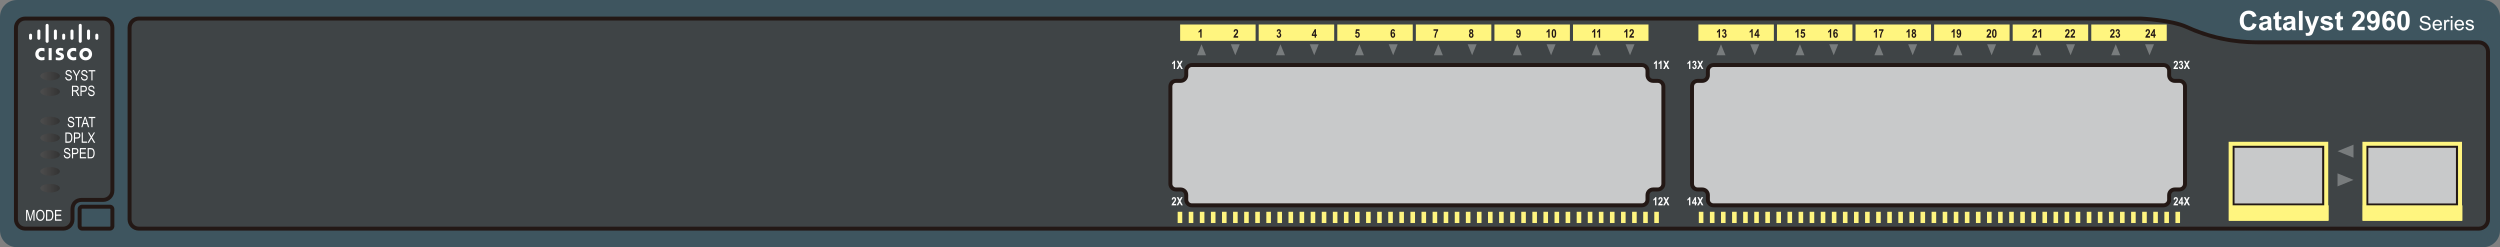 <?xml version="1.0" encoding="utf-8"?>
<!-- Generator: Adobe Illustrator 19.0.0, SVG Export Plug-In . SVG Version: 6.00 Build 0)  -->
<svg version="1.1" id="图层_1" xmlns="http://www.w3.org/2000/svg" xmlns:xlink="http://www.w3.org/1999/xlink" x="0px" y="0px"
	 width="1261.42px" height="124.72px" viewBox="0 0 1261.42 124.72" enable-background="new 0 0 1261.42 124.72"
	 xml:space="preserve">
<rect x="0" y="0" width="1261.42" height="124.72" fill="#808080" stroke="none"/>
<path id="XMLID_989_" fill="#3E555F" d="M1261.417,116.221c0,4.696-3.808,8.504-8.504,8.504H8.504c-4.697,0-8.504-3.808-8.504-8.504
	V8.504C0,3.807,3.807,0,8.504,0h1244.41c4.696,0,8.504,3.807,8.504,8.504V116.221z"/>
<g id="XMLID_988_">
	<path id="XMLID_43_" fill="#3F4446" d="M70.045,115.362c-2.575,0-4.669-2.095-4.669-4.669V14.032c0-2.575,2.095-4.669,4.669-4.669
		h1009.998c0.112,0.006,15.521,0.701,23.249,4.243c11.39,5.22,23.193,7.757,36.085,7.757h111.329c2.574,0,4.668,2.095,4.668,4.669
		v84.662c0,2.574-2.094,4.669-4.668,4.669H70.045z"/>
	<path id="XMLID_40_" fill="#231815" d="M1079.997,10.362c0.879,0.041,15.522,0.78,22.878,4.152
		c11.523,5.281,23.463,7.848,36.501,7.848h111.329c2.023,0,3.669,1.646,3.669,3.669v84.662c0,2.023-1.646,3.669-3.669,3.669H70.045
		c-2.023,0-3.669-1.646-3.669-3.669V14.032c0-2.023,1.646-3.669,3.669-3.669H1079.997 M1080.042,8.362H70.045
		c-3.131,0-5.669,2.538-5.669,5.669v96.662c0,3.131,2.538,5.669,5.669,5.669h1180.661c3.131,0,5.669-2.538,5.669-5.669V26.032
		c0-3.131-2.538-5.669-5.669-5.669h-111.329c-15.999,0-27.668-4-35.668-7.666S1080.042,8.362,1080.042,8.362L1080.042,8.362z"/>
</g>
<g id="XMLID_987_">
	<path id="XMLID_38_" fill="#3E555F" d="M41.458,115.362c-0.704,0-1.277-0.573-1.277-1.277v-8.519c0-0.704,0.573-1.277,1.277-1.277
		h13.973c0.704,0,1.277,0.573,1.277,1.277v8.519c0,0.704-0.573,1.277-1.277,1.277H41.458z"/>
	<path id="XMLID_35_" fill="#231815" d="M55.432,105.289c0.153,0,0.277,0.124,0.277,0.277v8.519c0,0.153-0.124,0.277-0.277,0.277
		H41.458c-0.153,0-0.277-0.124-0.277-0.277v-8.519c0-0.153,0.124-0.277,0.277-0.277H55.432 M55.432,103.289H41.458
		c-1.258,0-2.277,1.02-2.277,2.277v8.519c0,1.258,1.019,2.277,2.277,2.277h13.973c1.258,0,2.277-1.02,2.277-2.277v-8.519
		C57.708,104.309,56.689,103.289,55.432,103.289L55.432,103.289z"/>
</g>
<g id="XMLID_986_">
	<path id="XMLID_33_" fill="#3F4446" d="M12.711,115.362c-2.575,0-4.669-2.095-4.669-4.669V14.032c0-2.575,2.095-4.669,4.669-4.669
		h39.328c2.575,0,4.669,2.095,4.669,4.669v82.162c0,2.574-2.095,4.669-4.669,4.669H41.253c-2.836,0-4.669,1.833-4.669,4.669v5.162
		c0,2.574-2.095,4.669-4.669,4.669H12.711z"/>
	<path id="XMLID_30_" fill="#231815" d="M52.039,10.362c2.023,0,3.669,1.646,3.669,3.669v62.812v19.35
		c0,2.023-1.646,3.669-3.669,3.669H41.253c-3.391,0-5.669,2.278-5.669,5.669v5.162c0,2.023-1.646,3.669-3.669,3.669h-9.786h-9.417
		c-2.023,0-3.669-1.646-3.669-3.669V14.032c0-2.023,1.646-3.669,3.669-3.669H52.039 M52.039,8.362H12.711
		c-3.131,0-5.669,2.538-5.669,5.669v96.662c0,3.131,2.538,5.669,5.669,5.669h9.417h9.786c3.131,0,5.669-2.538,5.669-5.669v-5.162
		c0-2.606,1.724-3.669,3.669-3.669h10.786c3.131,0,5.669-2.538,5.669-5.669v-19.35V14.032C57.709,10.9,55.17,8.362,52.039,8.362
		L52.039,8.362z"/>
</g>
<g id="XMLID_1_">
	<path id="XMLID_2_" fill="#FFFFFF" d="M1136.691,11.665l1.909,0.605c-0.293,1.064-0.78,1.855-1.461,2.372
		c-0.681,0.517-1.544,0.775-2.591,0.775c-1.295,0-2.359-0.442-3.193-1.327c-0.833-0.885-1.25-2.095-1.25-3.629
		c0-1.623,0.419-2.884,1.257-3.782c0.839-0.898,1.94-1.347,3.307-1.347c1.192,0,2.162,0.353,2.907,1.058
		c0.443,0.417,0.775,1.016,0.997,1.796l-1.949,0.466c-0.115-0.505-0.355-0.905-0.722-1.197c-0.365-0.293-0.811-0.439-1.333-0.439
		c-0.724,0-1.31,0.259-1.76,0.778c-0.45,0.519-0.676,1.359-0.676,2.521c0,1.233,0.222,2.111,0.666,2.634
		c0.443,0.524,1.02,0.785,1.729,0.785c0.523,0,0.974-0.167,1.351-0.499C1136.255,12.903,1136.527,12.379,1136.691,11.665z"/>
	<path id="XMLID_3_" fill="#FFFFFF" d="M1141.673,10.342l-1.696-0.306c0.19-0.683,0.519-1.188,0.984-1.517
		c0.466-0.328,1.157-0.493,2.075-0.493c0.834,0,1.455,0.099,1.863,0.296c0.407,0.197,0.695,0.448,0.861,0.752
		c0.166,0.304,0.249,0.861,0.249,1.673l-0.02,2.182c0,0.621,0.029,1.079,0.09,1.374c0.06,0.295,0.172,0.611,0.336,0.948h-1.85
		c-0.049-0.124-0.108-0.308-0.18-0.552c-0.031-0.111-0.053-0.184-0.066-0.219c-0.319,0.31-0.661,0.543-1.024,0.698
		c-0.363,0.155-0.752,0.233-1.164,0.233c-0.728,0-1.301-0.197-1.72-0.592c-0.419-0.395-0.629-0.894-0.629-1.497
		c0-0.399,0.096-0.755,0.286-1.068c0.19-0.312,0.458-0.552,0.802-0.718s0.839-0.311,1.487-0.436
		c0.873-0.164,1.479-0.317,1.815-0.459v-0.186c0-0.359-0.089-0.615-0.266-0.768c-0.178-0.153-0.513-0.229-1.005-0.229
		c-0.333,0-0.592,0.066-0.778,0.196C1141.939,9.784,1141.789,10.013,1141.673,10.342z M1144.174,11.858
		c-0.239,0.08-0.618,0.175-1.138,0.286c-0.519,0.111-0.857,0.219-1.018,0.326c-0.244,0.173-0.366,0.393-0.366,0.659
		c0,0.262,0.098,0.488,0.293,0.679c0.195,0.19,0.443,0.286,0.745,0.286c0.337,0,0.658-0.11,0.965-0.333
		c0.226-0.168,0.375-0.375,0.445-0.619c0.049-0.16,0.073-0.463,0.073-0.911V11.858z"/>
	<path id="XMLID_4_" fill="#FFFFFF" d="M1151.093,8.186v1.49h-1.277v2.847c0,0.577,0.012,0.913,0.036,1.008
		c0.024,0.096,0.08,0.174,0.167,0.236c0.086,0.062,0.191,0.093,0.315,0.093c0.173,0,0.424-0.06,0.752-0.18l0.159,1.45
		c-0.435,0.186-0.927,0.279-1.477,0.279c-0.337,0-0.641-0.057-0.911-0.169c-0.271-0.113-0.469-0.26-0.596-0.439
		c-0.126-0.179-0.214-0.422-0.263-0.728c-0.04-0.217-0.06-0.657-0.06-1.317v-3.08h-0.858v-1.49h0.858V6.783l1.876-1.091v2.495
		H1151.093z"/>
	<path id="XMLID_5_" fill="#FFFFFF" d="M1153.787,10.342l-1.696-0.306c0.19-0.683,0.519-1.188,0.984-1.517
		c0.466-0.328,1.157-0.493,2.075-0.493c0.834,0,1.455,0.099,1.863,0.296c0.407,0.197,0.695,0.448,0.861,0.752
		c0.166,0.304,0.249,0.861,0.249,1.673l-0.02,2.182c0,0.621,0.029,1.079,0.09,1.374c0.06,0.295,0.172,0.611,0.336,0.948h-1.85
		c-0.049-0.124-0.108-0.308-0.18-0.552c-0.031-0.111-0.053-0.184-0.066-0.219c-0.319,0.31-0.661,0.543-1.024,0.698
		c-0.363,0.155-0.752,0.233-1.164,0.233c-0.728,0-1.301-0.197-1.72-0.592c-0.419-0.395-0.629-0.894-0.629-1.497
		c0-0.399,0.096-0.755,0.286-1.068c0.19-0.312,0.458-0.552,0.802-0.718s0.839-0.311,1.487-0.436
		c0.873-0.164,1.479-0.317,1.815-0.459v-0.186c0-0.359-0.089-0.615-0.266-0.768c-0.178-0.153-0.513-0.229-1.005-0.229
		c-0.333,0-0.592,0.066-0.778,0.196C1154.052,9.784,1153.902,10.013,1153.787,10.342z M1156.288,11.858
		c-0.239,0.08-0.618,0.175-1.138,0.286c-0.519,0.111-0.857,0.219-1.018,0.326c-0.244,0.173-0.366,0.393-0.366,0.659
		c0,0.262,0.098,0.488,0.293,0.679c0.195,0.19,0.443,0.286,0.745,0.286c0.337,0,0.658-0.11,0.965-0.333
		c0.226-0.168,0.375-0.375,0.445-0.619c0.049-0.16,0.073-0.463,0.073-0.911V11.858z"/>
	<path id="XMLID_6_" fill="#FFFFFF" d="M1159.966,15.251V5.498h1.87v9.753H1159.966z"/>
	<path id="XMLID_7_" fill="#FFFFFF" d="M1162.867,8.186h1.989l1.689,5.016l1.65-5.016h1.936l-2.494,6.799l-0.446,1.23
		c-0.164,0.413-0.32,0.728-0.469,0.945c-0.148,0.217-0.319,0.393-0.513,0.529c-0.192,0.135-0.43,0.241-0.711,0.316
		c-0.282,0.076-0.601,0.113-0.955,0.113c-0.359,0-0.712-0.038-1.058-0.113l-0.166-1.463c0.292,0.058,0.556,0.086,0.791,0.086
		c0.435,0,0.756-0.127,0.965-0.382c0.208-0.255,0.368-0.58,0.479-0.975L1162.867,8.186z"/>
	<path id="XMLID_8_" fill="#FFFFFF" d="M1170.67,13.235l1.876-0.286c0.08,0.364,0.241,0.64,0.485,0.828
		c0.244,0.189,0.586,0.283,1.024,0.283c0.483,0,0.848-0.088,1.091-0.266c0.164-0.124,0.246-0.29,0.246-0.498
		c0-0.142-0.044-0.26-0.133-0.353c-0.093-0.088-0.302-0.17-0.625-0.246c-1.508-0.332-2.464-0.636-2.867-0.911
		c-0.559-0.381-0.838-0.912-0.838-1.59c0-0.612,0.241-1.127,0.725-1.543c0.483-0.417,1.233-0.626,2.249-0.626
		c0.967,0,1.685,0.158,2.155,0.473c0.47,0.315,0.794,0.78,0.971,1.397l-1.763,0.326c-0.075-0.275-0.219-0.485-0.429-0.632
		c-0.211-0.146-0.512-0.22-0.901-0.22c-0.492,0-0.845,0.069-1.058,0.207c-0.143,0.098-0.213,0.224-0.213,0.379
		c0,0.133,0.062,0.246,0.186,0.339c0.169,0.125,0.751,0.299,1.746,0.525c0.996,0.227,1.691,0.503,2.086,0.832
		c0.391,0.333,0.585,0.796,0.585,1.391c0,0.647-0.271,1.204-0.812,1.669c-0.541,0.466-1.341,0.699-2.401,0.699
		c-0.962,0-1.724-0.195-2.285-0.585C1171.21,14.435,1170.843,13.905,1170.67,13.235z"/>
	<path id="XMLID_9_" fill="#FFFFFF" d="M1182.146,8.186v1.49h-1.277v2.847c0,0.577,0.012,0.913,0.036,1.008
		c0.024,0.096,0.08,0.174,0.167,0.236c0.086,0.062,0.191,0.093,0.315,0.093c0.173,0,0.424-0.06,0.752-0.18l0.159,1.45
		c-0.435,0.186-0.927,0.279-1.477,0.279c-0.337,0-0.641-0.057-0.911-0.169c-0.271-0.113-0.469-0.26-0.596-0.439
		c-0.126-0.179-0.214-0.422-0.263-0.728c-0.04-0.217-0.06-0.657-0.06-1.317v-3.08h-0.858v-1.49h0.858V6.783l1.876-1.091v2.495
		H1182.146z"/>
	<path id="XMLID_10_" fill="#FFFFFF" d="M1193.142,13.515v1.736h-6.553c0.071-0.656,0.284-1.278,0.639-1.866
		c0.355-0.587,1.056-1.367,2.103-2.338c0.843-0.785,1.359-1.317,1.55-1.597c0.257-0.386,0.386-0.767,0.386-1.144
		c0-0.417-0.112-0.737-0.336-0.961c-0.224-0.224-0.533-0.336-0.928-0.336c-0.391,0-0.701,0.118-0.932,0.352
		c-0.23,0.235-0.363,0.626-0.398,1.171l-1.863-0.186c0.111-1.029,0.459-1.767,1.045-2.215c0.585-0.448,1.316-0.672,2.195-0.672
		c0.962,0,1.718,0.259,2.269,0.778c0.55,0.519,0.824,1.164,0.824,1.936c0,0.439-0.078,0.857-0.236,1.254
		c-0.157,0.397-0.406,0.813-0.748,1.248c-0.227,0.288-0.634,0.703-1.224,1.244c-0.59,0.542-0.964,0.9-1.121,1.078
		c-0.157,0.178-0.285,0.351-0.383,0.519H1193.142z"/>
	<path id="XMLID_11_" fill="#FFFFFF" d="M1194.447,12.996l1.809-0.199c0.045,0.368,0.16,0.641,0.347,0.818
		c0.186,0.177,0.432,0.266,0.738,0.266c0.386,0,0.714-0.177,0.984-0.532c0.271-0.355,0.443-1.091,0.519-2.209
		c-0.47,0.546-1.058,0.818-1.763,0.818c-0.768,0-1.429-0.296-1.985-0.888c-0.557-0.592-0.835-1.362-0.835-2.312
		c0-0.989,0.294-1.786,0.881-2.392c0.588-0.606,1.336-0.908,2.245-0.908c0.989,0,1.801,0.382,2.436,1.147
		c0.634,0.765,0.951,2.023,0.951,3.775c0,1.783-0.331,3.069-0.991,3.858c-0.661,0.79-1.521,1.184-2.581,1.184
		c-0.763,0-1.38-0.203-1.85-0.608C1194.881,14.41,1194.58,13.803,1194.447,12.996z M1198.677,8.911c0-0.603-0.139-1.071-0.416-1.403
		s-0.598-0.499-0.961-0.499c-0.346,0-0.633,0.136-0.861,0.409c-0.229,0.272-0.343,0.72-0.343,1.34c0,0.63,0.124,1.092,0.372,1.387
		c0.249,0.295,0.56,0.442,0.932,0.442c0.359,0,0.662-0.142,0.908-0.426S1198.677,9.461,1198.677,8.911z"/>
	<path id="XMLID_12_" fill="#FFFFFF" d="M1208.316,7.887l-1.81,0.2c-0.045-0.372-0.16-0.647-0.346-0.825
		c-0.187-0.178-0.429-0.266-0.726-0.266c-0.395,0-0.729,0.177-1.001,0.532c-0.272,0.354-0.444,1.093-0.516,2.215
		c0.466-0.55,1.044-0.825,1.736-0.825c0.78,0,1.449,0.297,2.006,0.892c0.557,0.594,0.835,1.361,0.835,2.301
		c0,0.998-0.293,1.799-0.879,2.402c-0.585,0.603-1.337,0.905-2.255,0.905c-0.984,0-1.794-0.383-2.428-1.148
		c-0.635-0.765-0.951-2.018-0.951-3.762c0-1.787,0.33-3.076,0.991-3.865c0.66-0.79,1.519-1.184,2.574-1.184
		c0.74,0,1.354,0.207,1.839,0.622C1207.874,6.496,1208.182,7.098,1208.316,7.887z M1204.078,11.965c0,0.608,0.14,1.077,0.42,1.407
		c0.279,0.33,0.599,0.496,0.957,0.496c0.347,0,0.635-0.135,0.865-0.406s0.346-0.714,0.346-1.33c0-0.634-0.124-1.099-0.372-1.394
		c-0.249-0.295-0.559-0.442-0.932-0.442c-0.359,0-0.663,0.141-0.911,0.422C1204.202,10.999,1204.078,11.415,1204.078,11.965z"/>
	<path id="XMLID_13_" fill="#FFFFFF" d="M1212.719,5.459c0.945,0,1.684,0.337,2.216,1.011c0.634,0.798,0.951,2.122,0.951,3.972
		c0,1.845-0.319,3.171-0.958,3.978c-0.528,0.665-1.264,0.998-2.209,0.998c-0.949,0-1.714-0.365-2.295-1.095
		c-0.581-0.729-0.871-2.03-0.871-3.901c0-1.836,0.319-3.158,0.958-3.965C1211.039,5.792,1211.775,5.459,1212.719,5.459z
		 M1212.719,7.009c-0.226,0-0.428,0.072-0.605,0.216c-0.177,0.144-0.314,0.402-0.412,0.775c-0.129,0.483-0.192,1.297-0.192,2.441
		s0.058,1.93,0.173,2.358c0.115,0.428,0.26,0.713,0.436,0.854c0.175,0.142,0.376,0.213,0.602,0.213c0.227,0,0.429-0.072,0.605-0.216
		c0.178-0.144,0.315-0.402,0.413-0.775c0.128-0.479,0.192-1.291,0.192-2.435s-0.058-1.93-0.173-2.358
		c-0.115-0.428-0.261-0.714-0.436-0.858C1213.146,7.081,1212.946,7.009,1212.719,7.009z"/>
	<path id="XMLID_14_" fill="#FFFFFF" d="M1220.792,12.951l0.894-0.078c0.042,0.358,0.141,0.652,0.296,0.881
		c0.154,0.229,0.395,0.415,0.72,0.557s0.691,0.212,1.099,0.212c0.361,0,0.681-0.054,0.957-0.161s0.482-0.255,0.617-0.442
		c0.136-0.187,0.203-0.392,0.203-0.613c0-0.225-0.065-0.421-0.195-0.588c-0.13-0.167-0.345-0.309-0.645-0.422
		c-0.192-0.075-0.617-0.191-1.274-0.349c-0.657-0.158-1.118-0.307-1.382-0.447c-0.342-0.179-0.597-0.401-0.764-0.667
		c-0.168-0.265-0.252-0.562-0.252-0.891c0-0.361,0.103-0.699,0.308-1.013c0.205-0.314,0.505-0.553,0.898-0.715
		c0.394-0.163,0.832-0.244,1.313-0.244c0.53,0,0.998,0.085,1.404,0.256c0.404,0.171,0.717,0.422,0.935,0.754
		c0.218,0.332,0.335,0.708,0.352,1.128l-0.908,0.068c-0.049-0.453-0.214-0.794-0.495-1.025c-0.282-0.231-0.698-0.347-1.248-0.347
		c-0.573,0-0.99,0.105-1.252,0.315c-0.263,0.21-0.394,0.463-0.394,0.759c0,0.257,0.093,0.469,0.278,0.635
		c0.183,0.166,0.658,0.336,1.428,0.51c0.771,0.174,1.299,0.326,1.585,0.456c0.417,0.192,0.725,0.436,0.923,0.73
		c0.198,0.295,0.298,0.634,0.298,1.018c0,0.381-0.109,0.74-0.327,1.077c-0.218,0.337-0.531,0.599-0.939,0.786
		c-0.409,0.187-0.869,0.281-1.38,0.281c-0.647,0-1.19-0.094-1.628-0.283c-0.438-0.189-0.781-0.473-1.031-0.852
		C1220.937,13.858,1220.805,13.43,1220.792,12.951z"/>
	<path id="XMLID_15_" fill="#FFFFFF" d="M1231.222,13.581l0.908,0.112c-0.144,0.531-0.408,0.942-0.796,1.235
		c-0.388,0.293-0.882,0.439-1.484,0.439c-0.759,0-1.36-0.233-1.804-0.701c-0.445-0.467-0.667-1.122-0.667-1.965
		c0-0.872,0.225-1.549,0.674-2.031c0.449-0.482,1.032-0.723,1.748-0.723c0.693,0,1.26,0.236,1.699,0.708
		c0.439,0.472,0.659,1.136,0.659,1.992c0,0.052-0.002,0.13-0.005,0.234h-3.867c0.032,0.57,0.193,1.006,0.483,1.309
		s0.651,0.454,1.084,0.454c0.322,0,0.598-0.085,0.825-0.254C1230.908,14.222,1231.088,13.952,1231.222,13.581z M1228.336,12.16
		h2.896c-0.039-0.436-0.149-0.763-0.332-0.981c-0.28-0.338-0.643-0.508-1.089-0.508c-0.403,0-0.743,0.135-1.019,0.405
		C1228.518,11.346,1228.366,11.708,1228.336,12.16z"/>
	<path id="XMLID_17_" fill="#FFFFFF" d="M1233.224,15.251v-5.186h0.791v0.786c0.202-0.368,0.388-0.61,0.56-0.728
		c0.17-0.117,0.358-0.176,0.563-0.176c0.296,0,0.598,0.094,0.903,0.283l-0.303,0.816c-0.215-0.127-0.43-0.191-0.645-0.191
		c-0.192,0-0.364,0.058-0.518,0.173c-0.153,0.116-0.262,0.276-0.327,0.481c-0.098,0.312-0.146,0.654-0.146,1.025v2.715H1233.224z"/>
	<path id="XMLID_18_" fill="#FFFFFF" d="M1236.569,9.104V8.093h0.879v1.011H1236.569z M1236.569,15.251v-5.186h0.879v5.186H1236.569
		z"/>
	<path id="XMLID_19_" fill="#FFFFFF" d="M1242.335,13.581l0.908,0.112c-0.144,0.531-0.408,0.942-0.796,1.235
		c-0.388,0.293-0.882,0.439-1.484,0.439c-0.759,0-1.36-0.233-1.804-0.701c-0.445-0.467-0.667-1.122-0.667-1.965
		c0-0.872,0.225-1.549,0.674-2.031c0.449-0.482,1.032-0.723,1.748-0.723c0.693,0,1.26,0.236,1.699,0.708
		c0.439,0.472,0.659,1.136,0.659,1.992c0,0.052-0.002,0.13-0.005,0.234h-3.867c0.032,0.57,0.193,1.006,0.483,1.309
		s0.651,0.454,1.084,0.454c0.322,0,0.598-0.085,0.825-0.254C1242.021,14.222,1242.202,13.952,1242.335,13.581z M1239.45,12.16h2.896
		c-0.039-0.436-0.149-0.763-0.332-0.981c-0.28-0.338-0.643-0.508-1.089-0.508c-0.403,0-0.743,0.135-1.019,0.405
		C1239.631,11.346,1239.479,11.708,1239.45,12.16z"/>
	<path id="XMLID_22_" fill="#FFFFFF" d="M1243.996,13.703l0.869-0.137c0.049,0.348,0.185,0.615,0.407,0.801
		c0.224,0.186,0.535,0.278,0.936,0.278c0.403,0,0.703-0.082,0.898-0.247c0.195-0.165,0.293-0.357,0.293-0.579
		c0-0.199-0.086-0.355-0.259-0.469c-0.12-0.078-0.42-0.177-0.898-0.298c-0.645-0.163-1.091-0.304-1.341-0.422
		c-0.248-0.119-0.438-0.283-0.566-0.493c-0.128-0.21-0.192-0.442-0.192-0.696c0-0.231,0.053-0.445,0.159-0.642
		c0.105-0.197,0.249-0.36,0.432-0.491c0.137-0.101,0.323-0.187,0.559-0.256c0.236-0.07,0.489-0.105,0.76-0.105
		c0.407,0,0.764,0.059,1.072,0.176c0.307,0.117,0.534,0.276,0.681,0.476c0.146,0.2,0.247,0.468,0.303,0.803l-0.859,0.117
		c-0.039-0.267-0.152-0.475-0.339-0.625c-0.188-0.15-0.452-0.225-0.794-0.225c-0.403,0-0.691,0.067-0.864,0.2
		c-0.173,0.133-0.259,0.289-0.259,0.469c0,0.114,0.036,0.216,0.107,0.308c0.071,0.094,0.184,0.172,0.337,0.234
		c0.088,0.033,0.347,0.108,0.776,0.225c0.622,0.166,1.056,0.302,1.302,0.408c0.245,0.106,0.438,0.26,0.578,0.461
		c0.14,0.202,0.21,0.453,0.21,0.752c0,0.293-0.085,0.569-0.257,0.828c-0.17,0.259-0.417,0.459-0.739,0.601
		c-0.322,0.142-0.687,0.212-1.094,0.212c-0.674,0-1.188-0.14-1.54-0.42C1244.319,14.668,1244.093,14.253,1243.996,13.703z"/>
</g>
<g id="XMLID_23_">
	<g id="XMLID_24_">
		<g id="XMLID_25_">
			<rect id="XMLID_959_" x="24.544" y="24.264" fill="#FFFFFF" width="1.532" height="6.071"/>
			<path id="XMLID_958_" fill="#FFFFFF" d="M38.432,26.004c-0.063-0.033-0.557-0.325-1.289-0.325c-0.99,0-1.678,0.69-1.678,1.62
				c0,0.903,0.658,1.621,1.678,1.621c0.72,0,1.222-0.286,1.289-0.321v1.629c-0.193,0.055-0.715,0.216-1.396,0.216
				c-1.724,0-3.236-1.188-3.236-3.145c0-1.812,1.369-3.143,3.236-3.143c0.719,0,1.251,0.176,1.396,0.219V26.004z"/>
			<path id="XMLID_957_" fill="#FFFFFF" d="M22.437,26.004c-0.062-0.033-0.554-0.325-1.287-0.325c-0.993,0-1.679,0.69-1.679,1.62
				c0,0.903,0.658,1.621,1.679,1.621c0.72,0,1.222-0.286,1.287-0.321v1.629c-0.19,0.055-0.712,0.216-1.398,0.216
				c-1.722,0-3.233-1.188-3.233-3.145c0-1.812,1.369-3.143,3.233-3.143c0.722,0,1.254,0.176,1.398,0.219V26.004z"/>
			<path id="XMLID_26_" fill="#FFFFFF" d="M46.461,27.299c0,1.737-1.342,3.145-3.209,3.145c-1.867,0-3.207-1.408-3.207-3.145
				c0-1.734,1.339-3.143,3.207-3.143C45.12,24.155,46.461,25.564,46.461,27.299z M43.252,25.702c-0.908,0-1.583,0.716-1.583,1.597
				c0,0.884,0.675,1.599,1.583,1.599c0.909,0,1.585-0.715,1.585-1.599C44.837,26.417,44.161,25.702,43.252,25.702z"/>
			<path id="XMLID_954_" fill="#FFFFFF" d="M31.887,25.644c-0.022-0.007-0.667-0.186-1.198-0.186c-0.614,0-0.948,0.206-0.948,0.498
				c0,0.371,0.45,0.5,0.702,0.579l0.423,0.135c0.995,0.316,1.447,0.997,1.447,1.738c0,1.524-1.341,2.037-2.514,2.037
				c-0.814,0-1.578-0.15-1.653-0.165v-1.398c0.135,0.034,0.777,0.226,1.447,0.226c0.762,0,1.113-0.223,1.113-0.567
				c0-0.308-0.304-0.484-0.683-0.605c-0.093-0.029-0.233-0.075-0.327-0.105c-0.854-0.271-1.565-0.771-1.565-1.777
				c0-1.136,0.85-1.899,2.263-1.899c0.746,0,1.448,0.181,1.494,0.194V25.644z"/>
		</g>
	</g>
	<path id="XMLID_953_" fill="#FFFFFF" d="M16.181,17.738c0-0.419-0.341-0.758-0.76-0.758c-0.419,0-0.761,0.339-0.761,0.758v1.594
		c0,0.422,0.342,0.761,0.761,0.761c0.419,0,0.76-0.339,0.76-0.761V17.738z"/>
	<path id="XMLID_952_" fill="#FFFFFF" d="M20.36,15.646c0-0.418-0.341-0.759-0.761-0.759c-0.419,0-0.76,0.341-0.76,0.759v3.686
		c0,0.422,0.34,0.761,0.76,0.761c0.42,0,0.761-0.339,0.761-0.761V15.646z"/>
	<path id="XMLID_951_" fill="#FFFFFF" d="M24.539,12.782c0-0.418-0.342-0.756-0.761-0.756c-0.419,0-0.76,0.338-0.76,0.756v8.065
		c0,0.421,0.341,0.759,0.76,0.759c0.419,0,0.761-0.338,0.761-0.759V12.782z"/>
	<path id="XMLID_950_" fill="#FFFFFF" d="M28.718,15.646c0-0.418-0.343-0.759-0.762-0.759c-0.419,0-0.76,0.341-0.76,0.759v3.686
		c0,0.422,0.341,0.761,0.76,0.761c0.419,0,0.762-0.339,0.762-0.761V15.646z"/>
	<path id="XMLID_949_" fill="#FFFFFF" d="M32.891,17.738c0-0.419-0.339-0.758-0.755-0.758c-0.419,0-0.761,0.339-0.761,0.758v1.594
		c0,0.422,0.341,0.761,0.761,0.761c0.416,0,0.755-0.339,0.755-0.761V17.738z"/>
	<path id="XMLID_948_" fill="#FFFFFF" d="M37.072,15.646c0-0.418-0.339-0.759-0.758-0.759c-0.418,0-0.758,0.341-0.758,0.759v3.686
		c0,0.422,0.34,0.761,0.758,0.761c0.419,0,0.758-0.339,0.758-0.761V15.646z"/>
	<path id="XMLID_947_" fill="#FFFFFF" d="M41.254,12.782c0-0.418-0.34-0.756-0.759-0.756c-0.418,0-0.757,0.338-0.757,0.756v8.065
		c0,0.421,0.339,0.759,0.757,0.759c0.419,0,0.759-0.338,0.759-0.759V12.782z"/>
	<path id="XMLID_946_" fill="#FFFFFF" d="M45.435,15.646c0-0.418-0.339-0.759-0.768-0.759c-0.419,0-0.759,0.341-0.759,0.759v3.686
		c0,0.422,0.34,0.761,0.759,0.761c0.428,0,0.768-0.339,0.768-0.761V15.646z"/>
	<path id="XMLID_945_" fill="#FFFFFF" d="M49.607,17.738c0-0.419-0.341-0.758-0.759-0.758c-0.419,0-0.759,0.339-0.759,0.758v1.594
		c0,0.422,0.339,0.761,0.759,0.761c0.418,0,0.759-0.339,0.759-0.761V17.738z"/>
</g>
<g id="XMLID_27_">
	<path id="XMLID_28_" fill="#FFFFFF" d="M32.917,38.912l0.531-0.057c0.028,0.286,0.093,0.508,0.193,0.668
		c0.101,0.16,0.244,0.288,0.431,0.385c0.187,0.097,0.397,0.145,0.631,0.145c0.336,0,0.596-0.082,0.781-0.246
		c0.185-0.164,0.278-0.377,0.278-0.639c0-0.153-0.034-0.287-0.101-0.401c-0.067-0.114-0.169-0.208-0.305-0.281
		c-0.136-0.073-0.429-0.176-0.881-0.31c-0.401-0.12-0.688-0.239-0.857-0.36c-0.171-0.121-0.303-0.273-0.397-0.459
		c-0.095-0.186-0.142-0.395-0.142-0.629c0-0.421,0.136-0.765,0.407-1.032c0.272-0.267,0.638-0.4,1.099-0.4
		c0.317,0,0.594,0.063,0.832,0.188c0.237,0.125,0.421,0.305,0.553,0.538c0.131,0.234,0.201,0.509,0.211,0.826l-0.543,0.049
		c-0.028-0.338-0.129-0.588-0.303-0.751c-0.174-0.163-0.418-0.245-0.732-0.245c-0.319,0-0.562,0.072-0.73,0.215
		c-0.167,0.143-0.251,0.328-0.251,0.554c0,0.21,0.062,0.374,0.184,0.489c0.123,0.116,0.399,0.233,0.829,0.352
		c0.42,0.116,0.715,0.217,0.885,0.303c0.26,0.133,0.456,0.307,0.589,0.523c0.132,0.216,0.199,0.474,0.199,0.773
		c0,0.297-0.07,0.568-0.209,0.812c-0.14,0.244-0.329,0.43-0.569,0.558c-0.24,0.127-0.529,0.191-0.867,0.191
		c-0.527,0-0.947-0.158-1.26-0.475C33.091,39.882,32.929,39.453,32.917,38.912z"/>
	<path id="XMLID_29_" fill="#FFFFFF" d="M38.276,40.585v-2.201l-1.641-2.995h0.689l0.836,1.568c0.166,0.31,0.311,0.603,0.436,0.88
		c0.125-0.272,0.281-0.579,0.465-0.919l0.828-1.529h0.651l-1.701,2.995v2.201H38.276z"/>
	<path id="XMLID_34_" fill="#FFFFFF" d="M40.856,38.912l0.531-0.057c0.028,0.286,0.093,0.508,0.193,0.668
		c0.101,0.16,0.244,0.288,0.431,0.385c0.187,0.097,0.397,0.145,0.631,0.145c0.335,0,0.596-0.082,0.781-0.246
		c0.186-0.164,0.278-0.377,0.278-0.639c0-0.153-0.034-0.287-0.101-0.401c-0.067-0.114-0.169-0.208-0.305-0.281
		c-0.136-0.073-0.429-0.176-0.881-0.31c-0.401-0.12-0.688-0.239-0.857-0.36c-0.17-0.121-0.303-0.273-0.397-0.459
		c-0.095-0.186-0.142-0.395-0.142-0.629c0-0.421,0.136-0.765,0.407-1.032c0.272-0.267,0.638-0.4,1.099-0.4
		c0.317,0,0.594,0.063,0.832,0.188c0.237,0.125,0.421,0.305,0.553,0.538c0.131,0.234,0.201,0.509,0.211,0.826l-0.543,0.049
		c-0.028-0.338-0.129-0.588-0.303-0.751c-0.174-0.163-0.418-0.245-0.732-0.245c-0.319,0-0.562,0.072-0.73,0.215
		c-0.167,0.143-0.251,0.328-0.251,0.554c0,0.21,0.062,0.374,0.185,0.489c0.123,0.116,0.399,0.233,0.829,0.352
		c0.42,0.116,0.715,0.217,0.885,0.303c0.26,0.133,0.456,0.307,0.589,0.523c0.132,0.216,0.199,0.474,0.199,0.773
		c0,0.297-0.07,0.568-0.209,0.812c-0.14,0.244-0.329,0.43-0.569,0.558c-0.24,0.127-0.529,0.191-0.867,0.191
		c-0.527,0-0.947-0.158-1.26-0.475C41.03,39.882,40.868,39.453,40.856,38.912z"/>
	<path id="XMLID_39_" fill="#FFFFFF" d="M46.108,40.585v-4.583h-1.403v-0.613h3.377v0.613h-1.411v4.583H46.108z"/>
	<path id="XMLID_44_" fill="#FFFFFF" d="M36.312,48.448v-5.196h1.889c0.395,0,0.686,0.048,0.874,0.145
		c0.188,0.097,0.342,0.258,0.463,0.484c0.12,0.225,0.181,0.487,0.181,0.784c0,0.392-0.103,0.71-0.307,0.953
		c-0.205,0.243-0.501,0.398-0.892,0.464c0.159,0.095,0.279,0.191,0.362,0.289c0.167,0.199,0.315,0.42,0.443,0.663l0.744,1.414H39.36
		l-0.568-1.081c-0.22-0.422-0.386-0.707-0.499-0.854c-0.112-0.146-0.221-0.246-0.326-0.296s-0.252-0.076-0.44-0.076h-0.652v2.307
		H36.312z M36.875,45.545h1.212c0.265,0,0.465-0.032,0.603-0.096c0.137-0.063,0.246-0.164,0.326-0.301
		c0.08-0.137,0.12-0.296,0.12-0.479c0-0.262-0.077-0.468-0.23-0.618c-0.154-0.15-0.382-0.225-0.684-0.225h-1.347V45.545z"/>
	<path id="XMLID_45_" fill="#FFFFFF" d="M40.607,48.448v-5.196h1.605c0.378,0,0.657,0.033,0.836,0.099
		c0.246,0.09,0.442,0.256,0.588,0.5c0.146,0.243,0.22,0.542,0.22,0.896c0,0.468-0.119,0.85-0.358,1.145s-0.651,0.443-1.237,0.443
		h-1.092v2.112H40.607z M41.171,45.723h1.103c0.347,0,0.601-0.079,0.762-0.236c0.161-0.157,0.241-0.394,0.241-0.71
		c0-0.206-0.04-0.381-0.119-0.528c-0.079-0.146-0.175-0.247-0.287-0.301c-0.112-0.055-0.315-0.082-0.608-0.082h-1.092V45.723z"/>
	<path id="XMLID_46_" fill="#FFFFFF" d="M44.39,46.775l0.531-0.057c0.028,0.286,0.093,0.508,0.193,0.668
		c0.101,0.16,0.244,0.288,0.431,0.385c0.187,0.097,0.397,0.145,0.631,0.145c0.335,0,0.596-0.082,0.781-0.246
		c0.186-0.164,0.278-0.377,0.278-0.639c0-0.153-0.034-0.287-0.101-0.401c-0.067-0.114-0.169-0.208-0.305-0.281
		c-0.136-0.073-0.429-0.176-0.881-0.31c-0.401-0.12-0.688-0.239-0.857-0.36c-0.17-0.121-0.303-0.273-0.397-0.459
		c-0.095-0.186-0.142-0.395-0.142-0.629c0-0.421,0.136-0.765,0.407-1.032c0.272-0.267,0.638-0.4,1.099-0.4
		c0.317,0,0.594,0.063,0.831,0.188c0.237,0.125,0.421,0.305,0.553,0.539c0.131,0.234,0.201,0.509,0.211,0.826l-0.542,0.049
		c-0.028-0.338-0.129-0.588-0.303-0.751c-0.174-0.163-0.418-0.245-0.732-0.245c-0.319,0-0.562,0.072-0.73,0.215
		c-0.167,0.143-0.251,0.328-0.251,0.554c0,0.21,0.062,0.374,0.185,0.489c0.123,0.116,0.399,0.233,0.829,0.352
		c0.42,0.116,0.715,0.217,0.885,0.303c0.26,0.133,0.456,0.307,0.589,0.523c0.132,0.216,0.199,0.474,0.199,0.773
		c0,0.297-0.07,0.568-0.209,0.812c-0.14,0.244-0.329,0.43-0.569,0.558c-0.24,0.127-0.529,0.191-0.867,0.191
		c-0.527,0-0.947-0.158-1.26-0.475C44.563,47.745,44.401,47.316,44.39,46.775z"/>
	<path id="XMLID_47_" fill="#FFFFFF" d="M34.122,62.502l0.531-0.057c0.028,0.286,0.093,0.508,0.193,0.668
		c0.101,0.16,0.244,0.288,0.431,0.385c0.187,0.097,0.397,0.146,0.631,0.146c0.335,0,0.596-0.082,0.781-0.246
		c0.186-0.164,0.278-0.377,0.278-0.639c0-0.153-0.034-0.287-0.101-0.401c-0.067-0.114-0.169-0.208-0.305-0.281
		c-0.136-0.073-0.429-0.176-0.881-0.31c-0.401-0.12-0.688-0.239-0.857-0.36c-0.17-0.121-0.303-0.273-0.397-0.459
		c-0.095-0.186-0.142-0.395-0.142-0.629c0-0.421,0.136-0.765,0.407-1.032c0.272-0.267,0.638-0.4,1.099-0.4
		c0.317,0,0.594,0.063,0.832,0.188c0.237,0.125,0.421,0.305,0.553,0.539c0.131,0.234,0.201,0.509,0.211,0.826l-0.542,0.049
		c-0.028-0.338-0.129-0.588-0.303-0.751c-0.174-0.163-0.418-0.245-0.732-0.245c-0.319,0-0.562,0.072-0.731,0.215
		c-0.167,0.143-0.251,0.328-0.251,0.554c0,0.21,0.062,0.374,0.185,0.489c0.123,0.116,0.399,0.233,0.829,0.352
		c0.42,0.116,0.715,0.217,0.885,0.303c0.26,0.133,0.456,0.307,0.589,0.523c0.132,0.216,0.199,0.474,0.199,0.773
		c0,0.297-0.07,0.568-0.209,0.812c-0.14,0.244-0.329,0.43-0.569,0.558c-0.24,0.127-0.529,0.191-0.867,0.191
		c-0.527,0-0.947-0.159-1.26-0.476C34.295,63.472,34.133,63.043,34.122,62.502z"/>
	<path id="XMLID_48_" fill="#FFFFFF" d="M39.374,64.175v-4.582h-1.403v-0.613h3.377v0.613h-1.411v4.582H39.374z"/>
	<path id="XMLID_49_" fill="#FFFFFF" d="M41.015,64.175l1.643-5.196h0.603l1.745,5.196H44.36l-0.496-1.574h-1.792l-0.463,1.574
		H41.015z M42.237,62.041h1.451l-0.442-1.439c-0.137-0.441-0.238-0.801-0.301-1.077c-0.055,0.333-0.133,0.664-0.233,0.992
		L42.237,62.041z"/>
	<path id="XMLID_50_" fill="#FFFFFF" d="M46.108,64.175v-4.582h-1.403v-0.613h3.377v0.613h-1.411v4.582H46.108z"/>
	<path id="XMLID_51_" fill="#FFFFFF" d="M32.991,72.039v-5.196h1.471c0.364,0,0.64,0.032,0.829,0.096
		c0.248,0.083,0.463,0.234,0.645,0.454c0.182,0.22,0.324,0.497,0.425,0.831c0.102,0.334,0.153,0.73,0.153,1.189
		c0,0.588-0.086,1.087-0.259,1.497c-0.173,0.41-0.394,0.7-0.665,0.872c-0.271,0.171-0.625,0.257-1.062,0.257H32.991z M33.555,71.426
		h0.907c0.366,0,0.644-0.06,0.833-0.179c0.189-0.119,0.334-0.312,0.436-0.576c0.135-0.352,0.202-0.773,0.202-1.266
		c0-0.526-0.071-0.94-0.214-1.242c-0.143-0.301-0.327-0.502-0.551-0.604c-0.151-0.069-0.391-0.104-0.719-0.104h-0.893V71.426z"/>
	<path id="XMLID_52_" fill="#FFFFFF" d="M37.297,72.039v-5.196h1.605c0.378,0,0.657,0.033,0.836,0.1
		c0.246,0.09,0.442,0.257,0.588,0.5c0.146,0.243,0.22,0.542,0.22,0.896c0,0.468-0.119,0.85-0.358,1.145
		c-0.239,0.296-0.651,0.443-1.237,0.443H37.86v2.112H37.297z M37.86,69.313h1.102c0.347,0,0.601-0.078,0.762-0.235
		c0.161-0.157,0.241-0.395,0.241-0.711c0-0.205-0.04-0.382-0.119-0.528c-0.079-0.146-0.175-0.246-0.287-0.301
		c-0.112-0.055-0.315-0.082-0.608-0.082H37.86V69.313z"/>
	<path id="XMLID_53_" fill="#FFFFFF" d="M41.235,72.039v-5.196h0.563v4.583h2.098v0.613H41.235z"/>
	<path id="XMLID_54_" fill="#FFFFFF" d="M44.148,72.039l1.651-2.709l-1.456-2.487h0.67l0.779,1.331
		c0.16,0.274,0.272,0.487,0.338,0.642c0.091-0.186,0.204-0.383,0.338-0.592l0.862-1.381h0.606l-1.493,2.445l1.61,2.751h-0.695
		l-1.075-1.853c-0.06-0.104-0.121-0.22-0.182-0.349c-0.097,0.189-0.167,0.319-0.208,0.389l-1.069,1.812H44.148z"/>
	<path id="XMLID_55_" fill="#FFFFFF" d="M32.155,78.229l0.531-0.057c0.028,0.286,0.093,0.509,0.193,0.668
		c0.101,0.159,0.244,0.288,0.431,0.385c0.187,0.097,0.397,0.146,0.631,0.146c0.336,0,0.596-0.082,0.781-0.246
		C34.908,78.961,35,78.748,35,78.486c0-0.153-0.034-0.287-0.101-0.401c-0.067-0.114-0.169-0.208-0.305-0.281
		c-0.136-0.073-0.429-0.176-0.881-0.31c-0.401-0.119-0.688-0.239-0.858-0.359c-0.17-0.121-0.303-0.274-0.397-0.459
		c-0.095-0.186-0.142-0.396-0.142-0.63c0-0.42,0.136-0.764,0.407-1.031c0.272-0.267,0.638-0.4,1.099-0.4
		c0.317,0,0.594,0.062,0.832,0.188c0.237,0.126,0.421,0.306,0.553,0.539c0.131,0.234,0.201,0.51,0.211,0.826l-0.542,0.05
		c-0.028-0.338-0.129-0.589-0.303-0.752c-0.174-0.163-0.418-0.244-0.732-0.244c-0.319,0-0.562,0.071-0.73,0.214
		c-0.167,0.144-0.251,0.328-0.251,0.555c0,0.211,0.061,0.373,0.184,0.489c0.123,0.116,0.399,0.233,0.829,0.352
		c0.42,0.116,0.715,0.218,0.885,0.303c0.26,0.133,0.456,0.308,0.589,0.523c0.132,0.216,0.199,0.474,0.199,0.774
		c0,0.298-0.07,0.568-0.209,0.812c-0.14,0.244-0.329,0.43-0.569,0.558c-0.24,0.127-0.529,0.191-0.867,0.191
		c-0.527,0-0.947-0.158-1.26-0.476C32.329,79.199,32.167,78.771,32.155,78.229z"/>
	<path id="XMLID_56_" fill="#FFFFFF" d="M36.312,79.902v-5.196h1.605c0.378,0,0.657,0.033,0.836,0.1
		c0.246,0.09,0.442,0.257,0.588,0.5c0.146,0.243,0.22,0.542,0.22,0.896c0,0.468-0.119,0.85-0.358,1.145
		c-0.239,0.296-0.651,0.443-1.237,0.443h-1.092v2.112H36.312z M36.875,77.177h1.103c0.347,0,0.601-0.078,0.762-0.235
		c0.161-0.157,0.241-0.395,0.241-0.711c0-0.205-0.04-0.382-0.119-0.528c-0.079-0.146-0.175-0.246-0.287-0.301
		c-0.112-0.055-0.315-0.082-0.608-0.082h-1.092V77.177z"/>
	<path id="XMLID_57_" fill="#FFFFFF" d="M40.295,79.902v-5.196h3.08v0.613h-2.517v1.588h2.357v0.613h-2.357v1.769h2.616v0.613
		H40.295z"/>
	<path id="XMLID_58_" fill="#FFFFFF" d="M44.241,79.902v-5.196h1.471c0.364,0,0.64,0.032,0.829,0.096
		c0.248,0.083,0.463,0.234,0.645,0.454c0.182,0.22,0.324,0.497,0.425,0.831c0.102,0.334,0.153,0.73,0.153,1.189
		c0,0.588-0.086,1.087-0.259,1.497c-0.173,0.41-0.394,0.7-0.665,0.872c-0.271,0.171-0.625,0.257-1.062,0.257H44.241z M44.804,79.289
		h0.907c0.366,0,0.644-0.06,0.833-0.179c0.189-0.119,0.334-0.312,0.436-0.576c0.135-0.352,0.202-0.774,0.202-1.266
		c0-0.526-0.071-0.94-0.214-1.242c-0.143-0.301-0.327-0.502-0.551-0.604c-0.151-0.069-0.391-0.104-0.719-0.104h-0.893V79.289z"/>
</g>
<g id="XMLID_59_">
	<g id="XMLID_1057_">
		<path id="XMLID_1066_" fill="#FFFFFF" d="M13.171,111.372v-5.446h0.889l1.059,3.855l0.212,0.804
			c0.052-0.196,0.131-0.489,0.238-0.87l1.07-3.789h0.794v5.446h-0.568v-4.555l-1.301,4.555h-0.532l-1.294-4.632v4.632H13.171z"/>
		<path id="XMLID_1063_" fill="#FFFFFF" d="M18.218,108.718c0-0.928,0.205-1.643,0.613-2.138c0.408-0.502,0.917-0.75,1.526-0.75
			c0.394,0,0.753,0.113,1.076,0.333c0.325,0.224,0.582,0.548,0.771,0.973c0.189,0.423,0.284,0.931,0.284,1.517
			c0,0.807-0.184,1.464-0.549,1.974c-0.405,0.559-0.933,0.837-1.586,0.837c-0.66,0-1.188-0.284-1.589-0.863
			C18.4,110.082,18.218,109.455,18.218,108.718z M18.827,108.729c0,0.672,0.148,1.191,0.443,1.564
			c0.296,0.369,0.657,0.557,1.08,0.557c0.433,0,0.796-0.192,1.09-0.563c0.294-0.374,0.44-0.927,0.44-1.648
			c0-0.474-0.077-0.889-0.227-1.259c-0.116-0.281-0.292-0.508-0.525-0.679c-0.234-0.169-0.49-0.253-0.767-0.253
			c-0.446,0-0.812,0.185-1.101,0.556C18.972,107.374,18.827,107.95,18.827,108.729z"/>
		<path id="XMLID_1060_" fill="#FFFFFF" d="M23.224,111.372v-5.446h1.541c0.381,0,0.67,0.034,0.869,0.101
			c0.261,0.088,0.485,0.247,0.677,0.475c0.189,0.231,0.339,0.52,0.445,0.87c0.107,0.351,0.16,0.768,0.16,1.247
			c0,0.617-0.091,1.142-0.271,1.569c-0.181,0.431-0.413,0.734-0.697,0.912c-0.283,0.18-0.654,0.272-1.111,0.272H23.224z
			 M23.814,110.729h0.951c0.384,0,0.675-0.063,0.872-0.188c0.198-0.124,0.351-0.329,0.457-0.603c0.141-0.37,0.212-0.813,0.212-1.327
			c0-0.553-0.075-0.987-0.225-1.302c-0.149-0.314-0.343-0.525-0.577-0.632c-0.158-0.074-0.409-0.11-0.754-0.11h-0.936V110.729z"/>
		<path id="XMLID_1058_" fill="#FFFFFF" d="M27.75,111.372v-5.446h3.228v0.642h-2.636v1.664h2.469v0.644h-2.469v1.854h2.74v0.644
			H27.75z"/>
	</g>
</g>
<linearGradient id="XMLID_70_" gradientUnits="userSpaceOnUse" x1="20.36" y1="38.393" x2="30.222" y2="38.393">
	<stop  offset="0" style="stop-color:#4D4D4D"/>
	<stop  offset="1" style="stop-color:#333333"/>
</linearGradient>
<ellipse id="XMLID_912_" fill="url(#XMLID_70_)" cx="25.291" cy="38.393" rx="4.931" ry="2.193"/>
<linearGradient id="XMLID_71_" gradientUnits="userSpaceOnUse" x1="20.36" y1="46.256" x2="30.222" y2="46.256">
	<stop  offset="0" style="stop-color:#4D4D4D"/>
	<stop  offset="1" style="stop-color:#333333"/>
</linearGradient>
<ellipse id="XMLID_911_" fill="url(#XMLID_71_)" cx="25.291" cy="46.256" rx="4.931" ry="2.193"/>
<linearGradient id="XMLID_72_" gradientUnits="userSpaceOnUse" x1="20.36" y1="61.075" x2="30.222" y2="61.075">
	<stop  offset="0" style="stop-color:#4D4D4D"/>
	<stop  offset="1" style="stop-color:#333333"/>
</linearGradient>
<ellipse id="XMLID_910_" fill="url(#XMLID_72_)" cx="25.291" cy="61.075" rx="4.931" ry="2.192"/>
<linearGradient id="XMLID_73_" gradientUnits="userSpaceOnUse" x1="20.36" y1="69.544" x2="30.222" y2="69.544">
	<stop  offset="0" style="stop-color:#4D4D4D"/>
	<stop  offset="1" style="stop-color:#333333"/>
</linearGradient>
<ellipse id="XMLID_909_" fill="url(#XMLID_73_)" cx="25.291" cy="69.544" rx="4.931" ry="2.193"/>
<linearGradient id="XMLID_74_" gradientUnits="userSpaceOnUse" x1="20.36" y1="78.012" x2="30.222" y2="78.012">
	<stop  offset="0" style="stop-color:#4D4D4D"/>
	<stop  offset="1" style="stop-color:#333333"/>
</linearGradient>
<ellipse id="XMLID_908_" fill="url(#XMLID_74_)" cx="25.291" cy="78.013" rx="4.931" ry="2.192"/>
<linearGradient id="XMLID_75_" gradientUnits="userSpaceOnUse" x1="20.36" y1="86.481" x2="30.222" y2="86.481">
	<stop  offset="0" style="stop-color:#4D4D4D"/>
	<stop  offset="1" style="stop-color:#333333"/>
</linearGradient>
<ellipse id="XMLID_907_" fill="url(#XMLID_75_)" cx="25.291" cy="86.48" rx="4.931" ry="2.193"/>
<linearGradient id="XMLID_76_" gradientUnits="userSpaceOnUse" x1="20.36" y1="94.949" x2="30.222" y2="94.949">
	<stop  offset="0" style="stop-color:#4D4D4D"/>
	<stop  offset="1" style="stop-color:#333333"/>
</linearGradient>
<ellipse id="XMLID_906_" fill="url(#XMLID_76_)" cx="25.291" cy="94.949" rx="4.931" ry="2.192"/>
<rect id="XMLID_905_" x="595.458" y="12.362" fill="#FFF57F" width="38.082" height="8.25"/>
<rect id="XMLID_904_" x="635.105" y="12.362" fill="#FFF57F" width="38.082" height="8.25"/>
<rect id="XMLID_903_" x="674.752" y="12.362" fill="#FFF57F" width="38.082" height="8.25"/>
<rect id="XMLID_902_" x="714.398" y="12.362" fill="#FFF57F" width="38.082" height="8.25"/>
<rect id="XMLID_901_" x="754.044" y="12.362" fill="#FFF57F" width="38.082" height="8.25"/>
<rect id="XMLID_900_" x="793.691" y="12.362" fill="#FFF57F" width="38.082" height="8.25"/>
<rect id="XMLID_899_" x="856.958" y="12.362" fill="#FFF57F" width="38.082" height="8.25"/>
<rect id="XMLID_898_" x="896.605" y="12.362" fill="#FFF57F" width="38.082" height="8.25"/>
<rect id="XMLID_897_" x="936.252" y="12.362" fill="#FFF57F" width="38.082" height="8.25"/>
<rect id="XMLID_896_" x="975.898" y="12.362" fill="#FFF57F" width="38.082" height="8.25"/>
<rect id="XMLID_895_" x="1015.544" y="12.362" fill="#FFF57F" width="38.082" height="8.25"/>
<rect id="XMLID_894_" x="1055.191" y="12.362" fill="#FFF57F" width="38.082" height="8.25"/>
<g id="XMLID_893_">
	<rect id="XMLID_86_" x="1126.997" y="74.089" fill="#C8C9CA" width="45.172" height="29.047"/>
	<path id="XMLID_65_" fill="#231815" d="M1171.693,74.565v28.094h-44.219V74.565H1171.693 M1172.646,73.612h-46.125v30h46.125
		V73.612L1172.646,73.612z"/>
</g>
<g id="XMLID_892_">
	<path id="XMLID_105_" fill="#FFF57F" d="M1172.75,73.54v35.822h-46.25V73.54H1172.75 M1174.75,71.54h-50.25v39.822h50.25V71.54
		L1174.75,71.54z"/>
</g>
<rect id="XMLID_891_" x="1124.708" y="103.612" fill="#FFF57F" width="50.25" height="7.75"/>
<g id="XMLID_865_">
	<rect id="XMLID_104_" x="1194.497" y="74.089" fill="#C8C9CA" width="45.172" height="29.047"/>
	<path id="XMLID_101_" fill="#231815" d="M1239.193,74.565v28.094h-44.219V74.565H1239.193 M1240.146,73.612h-46.125v30h46.125
		V73.612L1240.146,73.612z"/>
</g>
<g id="XMLID_864_">
	<path id="XMLID_98_" fill="#FFF57F" d="M1240.25,73.54v35.822H1194V73.54H1240.25 M1242.25,71.54H1192v39.822h50.25V71.54
		L1242.25,71.54z"/>
</g>
<rect id="XMLID_863_" x="1192.208" y="103.612" fill="#FFF57F" width="50.25" height="7.75"/>
<g id="XMLID_96_" opacity="0.3">
	<polygon id="XMLID_837_" fill="#FFFFFF" points="1179.44,76.276 1187.497,79.563 1187.497,72.99 	"/>
	<polygon id="XMLID_836_" fill="#FFFFFF" points="1187.497,90.762 1179.44,87.475 1179.44,94.048 	"/>
</g>
<g id="XMLID_97_" opacity="0.3">
	<polygon id="XMLID_835_" fill="#FFFFFF" points="623.286,27.88 621.019,22.324 625.552,22.324 	"/>
	<polygon id="XMLID_834_" fill="#FFFFFF" points="606.237,22.324 608.504,27.88 603.971,27.88 	"/>
</g>
<g id="XMLID_108_" opacity="0.3">
	<polygon id="XMLID_833_" fill="#FFFFFF" points="663.123,27.88 660.855,22.324 665.389,22.324 	"/>
	<polygon id="XMLID_832_" fill="#FFFFFF" points="646.074,22.324 648.341,27.88 643.808,27.88 	"/>
</g>
<g id="XMLID_109_" opacity="0.3">
	<polygon id="XMLID_831_" fill="#FFFFFF" points="702.959,27.88 700.692,22.324 705.226,22.324 	"/>
	<polygon id="XMLID_830_" fill="#FFFFFF" points="685.911,22.324 688.178,27.88 683.645,27.88 	"/>
</g>
<g id="XMLID_110_" opacity="0.3">
	<polygon id="XMLID_829_" fill="#FFFFFF" points="742.795,27.88 740.528,22.324 745.062,22.324 	"/>
	<polygon id="XMLID_828_" fill="#FFFFFF" points="725.747,22.324 728.014,27.88 723.481,27.88 	"/>
</g>
<g id="XMLID_111_" opacity="0.3">
	<polygon id="XMLID_827_" fill="#FFFFFF" points="782.632,27.88 780.365,22.324 784.899,22.324 	"/>
	<polygon id="XMLID_826_" fill="#FFFFFF" points="765.583,22.324 767.851,27.88 763.318,27.88 	"/>
</g>
<g id="XMLID_112_" opacity="0.3">
	<polygon id="XMLID_825_" fill="#FFFFFF" points="822.469,27.88 820.202,22.324 824.736,22.324 	"/>
	<polygon id="XMLID_824_" fill="#FFFFFF" points="805.42,22.324 807.688,27.88 803.155,27.88 	"/>
</g>
<g id="XMLID_113_" opacity="0.3">
	<polygon id="XMLID_823_" fill="#FFFFFF" points="885.4,27.88 883.132,22.324 887.667,22.324 	"/>
	<polygon id="XMLID_822_" fill="#FFFFFF" points="868.351,22.324 870.619,27.88 866.086,27.88 	"/>
</g>
<g id="XMLID_114_" opacity="0.3">
	<polygon id="XMLID_821_" fill="#FFFFFF" points="925.237,27.88 922.969,22.324 927.503,22.324 	"/>
	<polygon id="XMLID_820_" fill="#FFFFFF" points="908.188,22.324 910.456,27.88 905.922,27.88 	"/>
</g>
<g id="XMLID_115_" opacity="0.3">
	<polygon id="XMLID_819_" fill="#FFFFFF" points="965.074,27.88 962.806,22.324 967.34,22.324 	"/>
	<polygon id="XMLID_818_" fill="#FFFFFF" points="948.025,22.324 950.292,27.88 945.759,27.88 	"/>
</g>
<g id="XMLID_116_" opacity="0.3">
	<polygon id="XMLID_817_" fill="#FFFFFF" points="1004.91,27.88 1002.642,22.324 1007.176,22.324 	"/>
	<polygon id="XMLID_816_" fill="#FFFFFF" points="987.861,22.324 990.128,27.88 985.595,27.88 	"/>
</g>
<g id="XMLID_117_" opacity="0.3">
	<polygon id="XMLID_815_" fill="#FFFFFF" points="1044.747,27.88 1042.479,22.324 1047.013,22.324 	"/>
	<polygon id="XMLID_814_" fill="#FFFFFF" points="1027.698,22.324 1029.965,27.88 1025.432,27.88 	"/>
</g>
<g id="XMLID_118_" opacity="0.3">
	<polygon id="XMLID_813_" fill="#FFFFFF" points="1084.583,27.88 1082.316,22.324 1086.85,22.324 	"/>
	<polygon id="XMLID_812_" fill="#FFFFFF" points="1067.535,22.324 1069.802,27.88 1065.269,27.88 	"/>
</g>
<path id="XMLID_811_" fill="#C8C9CA" stroke="#231815" stroke-width="2" stroke-miterlimit="10" d="M831.277,35.635
	c0-1.559-1.275-2.834-2.835-2.834H601.377c-1.559,0-2.835,1.275-2.835,2.834v2.339c0,1.559-1.275,2.834-2.834,2.834h-2.339
	c-1.559,0-2.835,1.275-2.835,2.834v49.121c0,1.559,1.275,2.835,2.835,2.835h2.339c1.559,0,2.834,1.275,2.834,2.835v2.338
	c0,1.56,1.275,2.835,2.835,2.835h227.065c1.56,0,2.835-1.275,2.835-2.835v-2.338c0-1.56,1.275-2.835,2.835-2.835h2.338
	c1.56,0,2.835-1.275,2.835-2.835V43.643c0-1.559-1.275-2.834-2.835-2.834h-2.338c-1.56,0-2.835-1.275-2.835-2.834V35.635z"/>
<path id="XMLID_810_" fill="#C8C9CA" stroke="#231815" stroke-width="2" stroke-miterlimit="10" d="M1094.477,35.635
	c0-1.559-1.275-2.834-2.835-2.834H864.577c-1.56,0-2.835,1.275-2.835,2.834v2.339c0,1.559-1.275,2.834-2.834,2.834h-2.339
	c-1.56,0-2.835,1.275-2.835,2.834v49.121c0,1.559,1.275,2.835,2.835,2.835h2.339c1.559,0,2.834,1.275,2.834,2.835v2.338
	c0,1.56,1.275,2.835,2.835,2.835h227.065c1.56,0,2.835-1.275,2.835-2.835v-2.338c0-1.56,1.275-2.835,2.835-2.835h2.338
	c1.56,0,2.835-1.275,2.835-2.835V43.643c0-1.559-1.275-2.834-2.835-2.834h-2.338c-1.56,0-2.835-1.275-2.835-2.834V35.635z"/>
<g id="XMLID_119_">
	<rect id="XMLID_809_" x="594.208" y="106.862" fill="#FFF57F" width="2.315" height="5.669"/>
	<rect id="XMLID_808_" x="599.801" y="106.862" fill="#FFF57F" width="2.314" height="5.669"/>
	<rect id="XMLID_807_" x="605.394" y="106.862" fill="#FFF57F" width="2.314" height="5.669"/>
	<rect id="XMLID_806_" x="610.987" y="106.862" fill="#FFF57F" width="2.314" height="5.669"/>
	<rect id="XMLID_805_" x="616.58" y="106.862" fill="#FFF57F" width="2.314" height="5.669"/>
	<rect id="XMLID_804_" x="622.172" y="106.862" fill="#FFF57F" width="2.314" height="5.669"/>
	<rect id="XMLID_803_" x="627.765" y="106.862" fill="#FFF57F" width="2.315" height="5.669"/>
	<rect id="XMLID_802_" x="633.358" y="106.862" fill="#FFF57F" width="2.315" height="5.669"/>
	<rect id="XMLID_801_" x="638.951" y="106.862" fill="#FFF57F" width="2.314" height="5.669"/>
	<rect id="XMLID_800_" x="644.544" y="106.862" fill="#FFF57F" width="2.314" height="5.669"/>
	<rect id="XMLID_799_" x="650.136" y="106.862" fill="#FFF57F" width="2.315" height="5.669"/>
	<rect id="XMLID_798_" x="655.729" y="106.862" fill="#FFF57F" width="2.315" height="5.669"/>
	<rect id="XMLID_797_" x="661.322" y="106.862" fill="#FFF57F" width="2.314" height="5.669"/>
	<rect id="XMLID_796_" x="666.915" y="106.862" fill="#FFF57F" width="2.314" height="5.669"/>
	<rect id="XMLID_795_" x="672.507" y="106.862" fill="#FFF57F" width="2.315" height="5.669"/>
	<rect id="XMLID_794_" x="678.1" y="106.862" fill="#FFF57F" width="2.315" height="5.669"/>
	<rect id="XMLID_793_" x="683.693" y="106.862" fill="#FFF57F" width="2.314" height="5.669"/>
	<rect id="XMLID_792_" x="689.286" y="106.862" fill="#FFF57F" width="2.315" height="5.669"/>
	<rect id="XMLID_791_" x="694.878" y="106.862" fill="#FFF57F" width="2.315" height="5.669"/>
	<rect id="XMLID_790_" x="700.471" y="106.862" fill="#FFF57F" width="2.314" height="5.669"/>
	<rect id="XMLID_789_" x="706.064" y="106.862" fill="#FFF57F" width="2.314" height="5.669"/>
	<rect id="XMLID_788_" x="711.657" y="106.862" fill="#FFF57F" width="2.315" height="5.669"/>
	<rect id="XMLID_787_" x="717.25" y="106.862" fill="#FFF57F" width="2.314" height="5.669"/>
	<rect id="XMLID_786_" x="722.842" y="106.862" fill="#FFF57F" width="2.314" height="5.669"/>
	<rect id="XMLID_785_" x="728.435" y="106.862" fill="#FFF57F" width="2.314" height="5.669"/>
	<rect id="XMLID_784_" x="734.028" y="106.862" fill="#FFF57F" width="2.314" height="5.669"/>
	<rect id="XMLID_783_" x="739.621" y="106.862" fill="#FFF57F" width="2.314" height="5.669"/>
	<rect id="XMLID_782_" x="745.213" y="106.862" fill="#FFF57F" width="2.314" height="5.669"/>
	<rect id="XMLID_781_" x="750.806" y="106.862" fill="#FFF57F" width="2.314" height="5.669"/>
	<rect id="XMLID_780_" x="756.399" y="106.862" fill="#FFF57F" width="2.314" height="5.669"/>
	<rect id="XMLID_779_" x="761.992" y="106.862" fill="#FFF57F" width="2.314" height="5.669"/>
	<rect id="XMLID_778_" x="767.584" y="106.862" fill="#FFF57F" width="2.314" height="5.669"/>
	<rect id="XMLID_777_" x="773.177" y="106.862" fill="#FFF57F" width="2.314" height="5.669"/>
	<rect id="XMLID_776_" x="778.77" y="106.862" fill="#FFF57F" width="2.315" height="5.669"/>
	<rect id="XMLID_775_" x="784.363" y="106.862" fill="#FFF57F" width="2.314" height="5.669"/>
	<rect id="XMLID_774_" x="789.956" y="106.862" fill="#FFF57F" width="2.314" height="5.669"/>
	<rect id="XMLID_773_" x="795.548" y="106.862" fill="#FFF57F" width="2.314" height="5.669"/>
	<rect id="XMLID_772_" x="801.141" y="106.862" fill="#FFF57F" width="2.314" height="5.669"/>
	<rect id="XMLID_771_" x="806.734" y="106.862" fill="#FFF57F" width="2.314" height="5.669"/>
	<rect id="XMLID_770_" x="812.327" y="106.862" fill="#FFF57F" width="2.314" height="5.669"/>
	<rect id="XMLID_769_" x="817.919" y="106.862" fill="#FFF57F" width="2.314" height="5.669"/>
	<rect id="XMLID_768_" x="823.512" y="106.862" fill="#FFF57F" width="2.314" height="5.669"/>
	<rect id="XMLID_767_" x="829.105" y="106.862" fill="#FFF57F" width="2.314" height="5.669"/>
	<rect id="XMLID_766_" x="834.698" y="106.862" fill="#FFF57F" width="2.314" height="5.669"/>
</g>
<g id="XMLID_120_">
	<rect id="XMLID_765_" x="857.171" y="106.862" fill="#FFF57F" width="2.314" height="5.669"/>
	<rect id="XMLID_764_" x="862.764" y="106.862" fill="#FFF57F" width="2.314" height="5.669"/>
	<rect id="XMLID_763_" x="868.357" y="106.862" fill="#FFF57F" width="2.314" height="5.669"/>
	<rect id="XMLID_762_" x="873.95" y="106.862" fill="#FFF57F" width="2.314" height="5.669"/>
	<rect id="XMLID_761_" x="879.542" y="106.862" fill="#FFF57F" width="2.314" height="5.669"/>
	<rect id="XMLID_760_" x="885.135" y="106.862" fill="#FFF57F" width="2.314" height="5.669"/>
	<rect id="XMLID_759_" x="890.728" y="106.862" fill="#FFF57F" width="2.315" height="5.669"/>
	<rect id="XMLID_758_" x="896.321" y="106.862" fill="#FFF57F" width="2.314" height="5.669"/>
	<rect id="XMLID_757_" x="901.914" y="106.862" fill="#FFF57F" width="2.314" height="5.669"/>
	<rect id="XMLID_756_" x="907.506" y="106.862" fill="#FFF57F" width="2.314" height="5.669"/>
	<rect id="XMLID_755_" x="913.099" y="106.862" fill="#FFF57F" width="2.314" height="5.669"/>
	<rect id="XMLID_754_" x="918.692" y="106.862" fill="#FFF57F" width="2.314" height="5.669"/>
	<rect id="XMLID_753_" x="924.285" y="106.862" fill="#FFF57F" width="2.314" height="5.669"/>
	<rect id="XMLID_752_" x="929.877" y="106.862" fill="#FFF57F" width="2.314" height="5.669"/>
	<rect id="XMLID_751_" x="935.47" y="106.862" fill="#FFF57F" width="2.314" height="5.669"/>
	<rect id="XMLID_750_" x="941.063" y="106.862" fill="#FFF57F" width="2.314" height="5.669"/>
	<rect id="XMLID_749_" x="946.656" y="106.862" fill="#FFF57F" width="2.314" height="5.669"/>
	<rect id="XMLID_748_" x="952.248" y="106.862" fill="#FFF57F" width="2.314" height="5.669"/>
	<rect id="XMLID_747_" x="957.841" y="106.862" fill="#FFF57F" width="2.314" height="5.669"/>
	<rect id="XMLID_746_" x="963.434" y="106.862" fill="#FFF57F" width="2.314" height="5.669"/>
	<rect id="XMLID_745_" x="969.027" y="106.862" fill="#FFF57F" width="2.314" height="5.669"/>
	<rect id="XMLID_744_" x="974.62" y="106.862" fill="#FFF57F" width="2.314" height="5.669"/>
	<rect id="XMLID_743_" x="980.212" y="106.862" fill="#FFF57F" width="2.314" height="5.669"/>
	<rect id="XMLID_742_" x="985.805" y="106.862" fill="#FFF57F" width="2.314" height="5.669"/>
	<rect id="XMLID_741_" x="991.398" y="106.862" fill="#FFF57F" width="2.314" height="5.669"/>
	<rect id="XMLID_740_" x="996.991" y="106.862" fill="#FFF57F" width="2.314" height="5.669"/>
	<rect id="XMLID_739_" x="1002.583" y="106.862" fill="#FFF57F" width="2.314" height="5.669"/>
	<rect id="XMLID_738_" x="1008.176" y="106.862" fill="#FFF57F" width="2.314" height="5.669"/>
	<rect id="XMLID_737_" x="1013.769" y="106.862" fill="#FFF57F" width="2.315" height="5.669"/>
	<rect id="XMLID_736_" x="1019.362" y="106.862" fill="#FFF57F" width="2.314" height="5.669"/>
	<rect id="XMLID_735_" x="1024.955" y="106.862" fill="#FFF57F" width="2.314" height="5.669"/>
	<rect id="XMLID_734_" x="1030.547" y="106.862" fill="#FFF57F" width="2.314" height="5.669"/>
	<rect id="XMLID_733_" x="1036.14" y="106.862" fill="#FFF57F" width="2.314" height="5.669"/>
	<rect id="XMLID_732_" x="1041.733" y="106.862" fill="#FFF57F" width="2.314" height="5.669"/>
	<rect id="XMLID_731_" x="1047.326" y="106.862" fill="#FFF57F" width="2.314" height="5.669"/>
	<rect id="XMLID_730_" x="1052.918" y="106.862" fill="#FFF57F" width="2.314" height="5.669"/>
	<rect id="XMLID_729_" x="1058.511" y="106.862" fill="#FFF57F" width="2.314" height="5.669"/>
	<rect id="XMLID_728_" x="1064.104" y="106.862" fill="#FFF57F" width="2.315" height="5.669"/>
	<rect id="XMLID_727_" x="1069.697" y="106.862" fill="#FFF57F" width="2.314" height="5.669"/>
	<rect id="XMLID_726_" x="1075.29" y="106.862" fill="#FFF57F" width="2.314" height="5.669"/>
	<rect id="XMLID_725_" x="1080.882" y="106.862" fill="#FFF57F" width="2.314" height="5.669"/>
	<rect id="XMLID_724_" x="1086.475" y="106.862" fill="#FFF57F" width="2.314" height="5.669"/>
	<rect id="XMLID_723_" x="1092.068" y="106.862" fill="#FFF57F" width="2.314" height="5.669"/>
	<rect id="XMLID_722_" x="1097.661" y="106.862" fill="#FFF57F" width="2.314" height="5.669"/>
</g>
<g id="XMLID_121_">
	<path id="XMLID_122_" fill="#FFFFFF" d="M852.896,34.812h-0.649v-2.989c-0.243,0.272-0.523,0.473-0.842,0.6v-0.72
		c0.181-0.073,0.368-0.204,0.562-0.393c0.193-0.188,0.328-0.405,0.403-0.651h0.525V34.812z"/>
	<path id="XMLID_123_" fill="#FFFFFF" d="M853.844,33.716l0.63-0.093c0.017,0.194,0.07,0.344,0.161,0.446
		c0.091,0.103,0.197,0.155,0.319,0.155c0.135,0,0.248-0.062,0.34-0.184c0.093-0.123,0.139-0.292,0.139-0.509
		c0-0.201-0.044-0.359-0.133-0.474c-0.089-0.115-0.196-0.173-0.323-0.173c-0.083,0-0.182,0.021-0.297,0.06l0.07-0.646
		c0.168,0.004,0.302-0.041,0.4-0.135c0.096-0.094,0.145-0.227,0.145-0.397c0-0.143-0.035-0.255-0.106-0.335
		c-0.069-0.081-0.159-0.121-0.268-0.121c-0.109,0-0.204,0.046-0.285,0.14c-0.08,0.093-0.128,0.23-0.142,0.413l-0.602-0.124
		c0.062-0.378,0.184-0.653,0.365-0.824c0.181-0.171,0.408-0.257,0.684-0.257c0.309,0,0.555,0.11,0.736,0.33
		c0.182,0.22,0.272,0.463,0.272,0.729c0,0.181-0.041,0.343-0.122,0.487c-0.082,0.146-0.205,0.272-0.369,0.381
		c0.19,0.051,0.345,0.163,0.465,0.336c0.119,0.173,0.179,0.39,0.179,0.65c0,0.378-0.112,0.691-0.337,0.938
		c-0.225,0.247-0.493,0.371-0.805,0.371c-0.298,0-0.55-0.104-0.756-0.312C853.998,34.361,853.878,34.076,853.844,33.716z"/>
	<path id="XMLID_124_" fill="#FFFFFF" d="M856.305,34.812l1.173-2.154l-1.065-1.984h0.8l0.673,1.238l0.676-1.238h0.793l-1.065,1.98
		l1.172,2.159h-0.826l-0.753-1.402l-0.755,1.402H856.305z"/>
</g>
<g id="XMLID_125_">
	<path id="XMLID_126_" fill="#FFFFFF" d="M852.896,103.606h-0.649v-2.989c-0.243,0.272-0.523,0.473-0.842,0.601v-0.72
		c0.181-0.073,0.368-0.204,0.562-0.393c0.193-0.188,0.328-0.405,0.403-0.651h0.525V103.606z"/>
	<path id="XMLID_127_" fill="#FFFFFF" d="M855.143,103.606v-0.833h-1.389v-0.694l1.471-2.625h0.547v2.622h0.421v0.697h-0.421v0.833
		H855.143z M855.143,102.076v-1.412l-0.779,1.412H855.143z"/>
	<path id="XMLID_128_" fill="#FFFFFF" d="M856.305,103.606l1.173-2.154l-1.065-1.984h0.8l0.673,1.238l0.676-1.238h0.793l-1.065,1.98
		l1.172,2.159h-0.826l-0.753-1.402l-0.755,1.402H856.305z"/>
</g>
<g id="XMLID_129_">
	<path id="XMLID_130_" fill="#FFFFFF" d="M1098.929,34.074v0.737h-2.281c0.024-0.278,0.1-0.543,0.225-0.794
		c0.125-0.251,0.368-0.581,0.729-0.989c0.286-0.325,0.462-0.545,0.528-0.659c0.098-0.168,0.146-0.336,0.146-0.505
		c0-0.181-0.04-0.317-0.121-0.409c-0.081-0.092-0.188-0.139-0.319-0.139c-0.288,0-0.443,0.216-0.466,0.646l-0.646-0.079
		c0.04-0.421,0.157-0.731,0.352-0.929c0.195-0.197,0.454-0.296,0.778-0.296c0.355,0,0.623,0.115,0.804,0.347
		c0.181,0.231,0.271,0.497,0.271,0.796c0,0.169-0.023,0.333-0.069,0.492c-0.046,0.158-0.117,0.318-0.213,0.479
		c-0.096,0.16-0.256,0.365-0.48,0.616c-0.208,0.234-0.341,0.39-0.396,0.465s-0.1,0.148-0.134,0.22H1098.929z"/>
	<path id="XMLID_131_" fill="#FFFFFF" d="M1099.344,33.716l0.63-0.093c0.017,0.194,0.07,0.344,0.161,0.446
		c0.091,0.103,0.197,0.155,0.319,0.155c0.135,0,0.248-0.062,0.34-0.184c0.093-0.123,0.139-0.292,0.139-0.509
		c0-0.201-0.044-0.359-0.133-0.474c-0.089-0.115-0.196-0.173-0.323-0.173c-0.083,0-0.182,0.021-0.297,0.06l0.07-0.646
		c0.168,0.004,0.302-0.041,0.4-0.135c0.096-0.094,0.145-0.227,0.145-0.397c0-0.143-0.035-0.255-0.105-0.335
		c-0.069-0.081-0.159-0.121-0.269-0.121s-0.204,0.046-0.285,0.14c-0.08,0.093-0.128,0.23-0.143,0.413l-0.602-0.124
		c0.062-0.378,0.184-0.653,0.365-0.824c0.181-0.171,0.408-0.257,0.684-0.257c0.309,0,0.555,0.11,0.736,0.33
		c0.182,0.22,0.272,0.463,0.272,0.729c0,0.181-0.041,0.343-0.122,0.487c-0.082,0.146-0.205,0.272-0.369,0.381
		c0.19,0.051,0.345,0.163,0.465,0.336c0.119,0.173,0.179,0.39,0.179,0.65c0,0.378-0.112,0.691-0.337,0.938
		c-0.226,0.247-0.493,0.371-0.805,0.371c-0.298,0-0.55-0.104-0.756-0.312S1099.378,34.076,1099.344,33.716z"/>
	<path id="XMLID_132_" fill="#FFFFFF" d="M1101.805,34.812l1.173-2.154l-1.065-1.984h0.8l0.673,1.238l0.676-1.238h0.793l-1.065,1.98
		l1.172,2.159h-0.826l-0.753-1.402l-0.755,1.402H1101.805z"/>
</g>
<g id="XMLID_133_">
	<path id="XMLID_134_" fill="#FFFFFF" d="M1098.929,102.869v0.737h-2.281c0.024-0.278,0.1-0.543,0.225-0.794
		s0.368-0.581,0.729-0.989c0.286-0.325,0.462-0.545,0.528-0.659c0.098-0.168,0.146-0.336,0.146-0.505
		c0-0.181-0.04-0.317-0.121-0.409s-0.188-0.139-0.319-0.139c-0.288,0-0.443,0.216-0.466,0.646l-0.646-0.079
		c0.04-0.421,0.157-0.731,0.352-0.929c0.195-0.197,0.454-0.296,0.778-0.296c0.355,0,0.623,0.115,0.804,0.347
		c0.181,0.231,0.271,0.497,0.271,0.796c0,0.169-0.023,0.333-0.069,0.492c-0.046,0.158-0.117,0.318-0.213,0.479
		c-0.096,0.16-0.256,0.365-0.48,0.616c-0.208,0.234-0.341,0.39-0.396,0.465c-0.056,0.075-0.1,0.148-0.134,0.22H1098.929z"/>
	<path id="XMLID_135_" fill="#FFFFFF" d="M1100.643,103.606v-0.833h-1.389v-0.694l1.471-2.625h0.547v2.622h0.421v0.697h-0.421v0.833
		H1100.643z M1100.643,102.076v-1.412l-0.779,1.412H1100.643z"/>
	<path id="XMLID_136_" fill="#FFFFFF" d="M1101.805,103.606l1.173-2.154l-1.065-1.984h0.8l0.673,1.238l0.676-1.238h0.793
		l-1.065,1.98l1.172,2.159h-0.826l-0.753-1.402l-0.755,1.402H1101.805z"/>
</g>
<g id="XMLID_137_">
	<path id="XMLID_138_" fill="#FFFFFF" d="M592.882,34.812h-0.649v-2.989c-0.243,0.272-0.523,0.473-0.842,0.6v-0.72
		c0.181-0.073,0.368-0.204,0.562-0.393c0.193-0.188,0.328-0.405,0.403-0.651h0.525V34.812z"/>
	<path id="XMLID_139_" fill="#FFFFFF" d="M593.656,34.812l1.173-2.154l-1.065-1.984h0.8l0.673,1.238l0.676-1.238h0.793l-1.065,1.98
		l1.172,2.159h-0.826l-0.753-1.402l-0.755,1.402H593.656z"/>
</g>
<g id="XMLID_140_">
	<path id="XMLID_141_" fill="#FFFFFF" d="M593.416,102.869v0.737h-2.281c0.024-0.278,0.1-0.543,0.225-0.794s0.368-0.581,0.729-0.989
		c0.286-0.325,0.462-0.545,0.528-0.659c0.098-0.168,0.146-0.336,0.146-0.505c0-0.181-0.04-0.317-0.121-0.409
		c-0.081-0.092-0.188-0.139-0.319-0.139c-0.288,0-0.443,0.216-0.466,0.646l-0.646-0.079c0.04-0.421,0.157-0.731,0.352-0.929
		c0.195-0.197,0.454-0.296,0.778-0.296c0.356,0,0.623,0.115,0.804,0.347c0.181,0.231,0.272,0.497,0.272,0.796
		c0,0.169-0.023,0.333-0.069,0.492c-0.046,0.158-0.117,0.318-0.213,0.479c-0.096,0.16-0.256,0.365-0.481,0.616
		c-0.208,0.234-0.341,0.39-0.396,0.465c-0.056,0.075-0.1,0.148-0.134,0.22H593.416z"/>
	<path id="XMLID_142_" fill="#FFFFFF" d="M593.656,103.606l1.173-2.154l-1.065-1.984h0.8l0.673,1.238l0.676-1.238h0.793l-1.065,1.98
		l1.172,2.159h-0.826l-0.753-1.402l-0.755,1.402H593.656z"/>
</g>
<g id="XMLID_143_">
	<path id="XMLID_144_" fill="#FFFFFF" d="M836.005,34.812h-0.649v-2.989c-0.243,0.272-0.523,0.473-0.842,0.6v-0.72
		c0.181-0.073,0.368-0.204,0.562-0.393c0.193-0.188,0.328-0.405,0.403-0.651h0.525V34.812z"/>
	<path id="XMLID_145_" fill="#FFFFFF" d="M838.382,34.812h-0.649v-2.989c-0.243,0.272-0.523,0.473-0.842,0.6v-0.72
		c0.181-0.073,0.368-0.204,0.562-0.393c0.193-0.188,0.328-0.405,0.403-0.651h0.525V34.812z"/>
	<path id="XMLID_146_" fill="#FFFFFF" d="M839.155,34.812l1.173-2.154l-1.065-1.984h0.8l0.673,1.238l0.676-1.238h0.793l-1.065,1.98
		l1.172,2.159h-0.826l-0.753-1.402l-0.755,1.402H839.155z"/>
</g>
<g id="XMLID_147_">
	<path id="XMLID_148_" fill="#FFFFFF" d="M835.746,103.606h-0.649v-2.989c-0.243,0.272-0.523,0.473-0.842,0.601v-0.72
		c0.181-0.073,0.368-0.204,0.562-0.393c0.193-0.188,0.328-0.405,0.403-0.651h0.525V103.606z"/>
	<path id="XMLID_149_" fill="#FFFFFF" d="M838.916,102.869v0.737h-2.281c0.024-0.278,0.1-0.543,0.225-0.794s0.368-0.581,0.729-0.989
		c0.286-0.325,0.462-0.545,0.528-0.659c0.098-0.168,0.146-0.336,0.146-0.505c0-0.181-0.04-0.317-0.121-0.409
		c-0.081-0.092-0.188-0.139-0.319-0.139c-0.288,0-0.443,0.216-0.466,0.646l-0.646-0.079c0.04-0.421,0.157-0.731,0.352-0.929
		c0.195-0.197,0.454-0.296,0.778-0.296c0.356,0,0.623,0.115,0.804,0.347c0.181,0.231,0.272,0.497,0.272,0.796
		c0,0.169-0.023,0.333-0.069,0.492c-0.046,0.158-0.117,0.318-0.213,0.479c-0.096,0.16-0.256,0.365-0.481,0.616
		c-0.208,0.234-0.341,0.39-0.396,0.465c-0.056,0.075-0.1,0.148-0.134,0.22H838.916z"/>
	<path id="XMLID_150_" fill="#FFFFFF" d="M839.155,103.606l1.173-2.154l-1.065-1.984h0.8l0.673,1.238l0.676-1.238h0.793l-1.065,1.98
		l1.172,2.159h-0.826l-0.753-1.402l-0.755,1.402H839.155z"/>
</g>
<g id="XMLID_1349_">
	<path id="XMLID_1350_" fill="#231815" d="M606.297,19.01h-0.677v-3.116c-0.253,0.284-0.545,0.493-0.877,0.627v-0.75
		c0.188-0.077,0.384-0.213,0.586-0.41c0.202-0.196,0.342-0.423,0.42-0.679h0.547V19.01z"/>
	<path id="XMLID_1352_" fill="#231815" d="M624.716,18.242v0.768h-2.377c0.025-0.29,0.104-0.566,0.234-0.828s0.384-0.605,0.761-1.03
		c0.298-0.339,0.481-0.568,0.55-0.688c0.102-0.174,0.153-0.35,0.153-0.526c0-0.188-0.042-0.33-0.126-0.426
		c-0.084-0.096-0.195-0.144-0.333-0.144c-0.3,0-0.462,0.225-0.485,0.674l-0.674-0.083c0.041-0.439,0.163-0.762,0.366-0.968
		c0.203-0.206,0.473-0.309,0.811-0.309c0.371,0,0.65,0.121,0.838,0.362c0.188,0.241,0.283,0.517,0.283,0.829
		c0,0.176-0.024,0.347-0.072,0.513c-0.048,0.166-0.122,0.333-0.222,0.5c-0.1,0.167-0.267,0.381-0.5,0.642
		c-0.218,0.245-0.355,0.407-0.414,0.485c-0.058,0.078-0.104,0.155-0.14,0.229H624.716z"/>
</g>
<g id="XMLID_1354_">
	<path id="XMLID_1355_" fill="#231815" d="M644.122,17.869l0.655-0.097c0.018,0.203,0.074,0.358,0.169,0.466
		c0.094,0.107,0.205,0.161,0.333,0.161c0.14,0,0.258-0.064,0.354-0.191c0.096-0.127,0.144-0.304,0.144-0.53
		c0-0.209-0.047-0.375-0.139-0.494c-0.093-0.12-0.205-0.18-0.337-0.18c-0.087,0-0.19,0.021-0.311,0.062l0.074-0.674
		c0.175,0.004,0.314-0.043,0.417-0.141c0.101-0.098,0.15-0.236,0.15-0.414c0-0.148-0.036-0.265-0.109-0.349
		c-0.072-0.084-0.166-0.126-0.28-0.126c-0.114,0-0.213,0.049-0.297,0.146c-0.083,0.097-0.133,0.241-0.148,0.431l-0.627-0.129
		c0.064-0.394,0.191-0.681,0.38-0.859c0.189-0.179,0.426-0.268,0.713-0.268c0.322,0,0.578,0.115,0.767,0.344
		c0.19,0.229,0.284,0.483,0.284,0.761c0,0.188-0.043,0.357-0.128,0.508c-0.085,0.151-0.213,0.283-0.384,0.397
		c0.198,0.053,0.359,0.169,0.484,0.35c0.124,0.18,0.187,0.406,0.187,0.677c0,0.394-0.117,0.72-0.352,0.978
		c-0.234,0.258-0.514,0.387-0.838,0.387c-0.311,0-0.573-0.109-0.788-0.326C644.282,18.541,644.157,18.244,644.122,17.869z"/>
	<path id="XMLID_1357_" fill="#231815" d="M663.336,19.01v-0.868h-1.447v-0.724l1.533-2.736h0.57v2.733h0.439v0.727h-0.439v0.868
		H663.336z M663.336,17.416v-1.473l-0.812,1.473H663.336z"/>
</g>
<g id="XMLID_1360_">
	<path id="XMLID_1361_" fill="#231815" d="M683.74,17.901l0.677-0.088c0.018,0.188,0.075,0.336,0.174,0.444
		c0.098,0.108,0.206,0.162,0.323,0.162c0.14,0,0.259-0.069,0.359-0.207c0.1-0.138,0.15-0.35,0.15-0.636
		c0-0.271-0.05-0.47-0.149-0.599c-0.1-0.129-0.226-0.194-0.379-0.194c-0.194,0-0.369,0.104-0.524,0.315L683.82,17l0.347-2.245h1.792
		v0.774h-1.274l-0.11,0.732c0.153-0.092,0.309-0.138,0.466-0.138c0.278,0,0.515,0.11,0.71,0.33c0.245,0.28,0.368,0.65,0.368,1.109
		c0,0.379-0.104,0.727-0.313,1.044c-0.209,0.318-0.508,0.477-0.896,0.477c-0.314,0-0.576-0.103-0.787-0.308
		C683.91,18.571,683.783,18.28,683.74,17.901z"/>
	<path id="XMLID_1363_" fill="#231815" d="M703.888,15.753l-0.656,0.088c-0.031-0.319-0.16-0.479-0.387-0.479
		c-0.147,0-0.27,0.081-0.367,0.241c-0.098,0.161-0.159,0.485-0.185,0.974c0.085-0.122,0.179-0.213,0.283-0.274
		c0.104-0.06,0.219-0.091,0.345-0.091c0.277,0,0.518,0.128,0.726,0.386c0.206,0.258,0.309,0.6,0.309,1.027
		c0,0.455-0.108,0.811-0.326,1.07c-0.219,0.259-0.488,0.388-0.81,0.388c-0.354,0-0.646-0.168-0.879-0.504
		c-0.233-0.336-0.35-0.894-0.35-1.671c0-0.79,0.121-1.358,0.362-1.706c0.242-0.347,0.552-0.52,0.932-0.52
		c0.261,0,0.481,0.089,0.661,0.266C703.725,15.125,703.839,15.393,703.888,15.753z M702.352,17.559c0,0.272,0.051,0.48,0.152,0.624
		c0.102,0.144,0.217,0.216,0.347,0.216c0.126,0,0.23-0.06,0.314-0.179c0.084-0.12,0.126-0.315,0.126-0.587
		c0-0.282-0.046-0.488-0.136-0.617c-0.091-0.129-0.203-0.194-0.337-0.194c-0.13,0-0.24,0.061-0.33,0.185
		C702.398,17.129,702.352,17.313,702.352,17.559z"/>
</g>
<g id="XMLID_1366_">
	<path id="XMLID_1367_" fill="#231815" d="M723.312,15.524v-0.768h2.318v0.6c-0.19,0.229-0.383,0.556-0.578,0.978
		c-0.195,0.422-0.347,0.875-0.453,1.359c-0.107,0.484-0.16,0.923-0.16,1.317h-0.653c0.016-0.612,0.117-1.223,0.306-1.833
		c0.188-0.61,0.442-1.161,0.762-1.653H723.312z"/>
	<path id="XMLID_1369_" fill="#231815" d="M741.757,16.681c-0.166-0.086-0.291-0.203-0.375-0.352
		c-0.084-0.149-0.126-0.328-0.126-0.537c0-0.339,0.096-0.608,0.288-0.809c0.192-0.2,0.451-0.301,0.777-0.301
		c0.345,0,0.607,0.107,0.788,0.321c0.181,0.214,0.27,0.475,0.27,0.783c0,0.209-0.043,0.391-0.131,0.545
		c-0.087,0.154-0.206,0.271-0.357,0.351c0.202,0.098,0.354,0.236,0.453,0.414c0.101,0.177,0.15,0.396,0.15,0.654
		c0,0.267-0.05,0.501-0.148,0.706c-0.1,0.204-0.236,0.36-0.411,0.467c-0.174,0.108-0.37,0.162-0.588,0.162
		c-0.342,0-0.623-0.118-0.846-0.354c-0.223-0.236-0.334-0.554-0.334-0.954c0-0.259,0.051-0.482,0.152-0.667
		C741.422,16.921,741.568,16.779,741.757,16.681z M741.833,17.697c0,0.231,0.049,0.409,0.148,0.534
		c0.098,0.125,0.216,0.188,0.353,0.188s0.254-0.059,0.347-0.179c0.094-0.119,0.141-0.298,0.141-0.537
		c0-0.205-0.048-0.368-0.144-0.487c-0.095-0.12-0.213-0.179-0.353-0.179c-0.138,0-0.254,0.06-0.35,0.181
		C741.88,17.337,741.833,17.497,741.833,17.697z M741.898,15.85c0,0.168,0.039,0.297,0.119,0.386c0.079,0.09,0.18,0.135,0.302,0.135
		c0.123,0,0.225-0.045,0.306-0.135c0.08-0.089,0.121-0.218,0.121-0.386c0-0.162-0.04-0.288-0.119-0.377
		c-0.08-0.09-0.18-0.135-0.299-0.135c-0.126,0-0.228,0.045-0.31,0.136C741.938,15.565,741.898,15.69,741.898,15.85z"/>
</g>
<g id="XMLID_1373_">
	<path id="XMLID_1374_" fill="#231815" d="M765.056,18.01l0.656-0.088c0.031,0.32,0.159,0.48,0.383,0.48
		c0.15,0,0.274-0.08,0.37-0.239c0.097-0.159,0.158-0.482,0.186-0.97c-0.084,0.12-0.18,0.21-0.285,0.271
		c-0.106,0.061-0.224,0.091-0.354,0.091c-0.268,0-0.506-0.128-0.713-0.385c-0.207-0.257-0.311-0.598-0.311-1.023
		c0-0.455,0.108-0.812,0.326-1.073c0.218-0.261,0.486-0.391,0.807-0.391c0.356,0,0.651,0.168,0.883,0.504
		c0.231,0.336,0.347,0.893,0.347,1.67c0,0.792-0.12,1.36-0.361,1.708c-0.241,0.347-0.555,0.52-0.939,0.52
		c-0.268,0-0.487-0.088-0.661-0.264C765.216,18.645,765.105,18.375,765.056,18.01z M766.592,16.208c0-0.27-0.051-0.478-0.153-0.623
		c-0.102-0.145-0.218-0.217-0.347-0.217c-0.126,0-0.23,0.06-0.313,0.179c-0.084,0.12-0.125,0.318-0.125,0.596
		c0,0.278,0.046,0.481,0.137,0.611c0.091,0.129,0.203,0.194,0.337,0.194c0.127,0,0.236-0.062,0.328-0.185
		C766.546,16.64,766.592,16.455,766.592,16.208z"/>
	<path id="XMLID_1377_" fill="#231815" d="M781.892,19.01h-0.677v-3.116c-0.253,0.284-0.546,0.493-0.877,0.627v-0.75
		c0.189-0.077,0.384-0.213,0.586-0.41c0.201-0.196,0.342-0.423,0.42-0.679h0.548V19.01z"/>
	<path id="XMLID_1379_" fill="#231815" d="M784.051,14.682c0.344,0,0.621,0.163,0.833,0.49c0.212,0.326,0.317,0.897,0.317,1.712
		c0,0.813-0.106,1.384-0.317,1.71c-0.212,0.326-0.488,0.49-0.83,0.49c-0.343,0-0.621-0.162-0.832-0.485
		c-0.212-0.323-0.318-0.898-0.318-1.723c0-0.81,0.107-1.377,0.318-1.704C783.433,14.845,783.711,14.682,784.051,14.682z
		 M784.053,15.368c-0.134,0-0.241,0.088-0.32,0.265c-0.08,0.176-0.12,0.594-0.12,1.252c0,0.659,0.04,1.076,0.12,1.251
		c0.079,0.175,0.186,0.263,0.32,0.263c0.136,0,0.243-0.088,0.321-0.265c0.079-0.176,0.118-0.593,0.118-1.25
		c0-0.658-0.039-1.076-0.118-1.252C784.296,15.456,784.189,15.368,784.053,15.368z"/>
</g>
<g id="XMLID_1382_">
	<path id="XMLID_1383_" fill="#231815" d="M804.9,19.01h-0.677v-3.116c-0.253,0.284-0.545,0.493-0.877,0.627v-0.75
		c0.188-0.077,0.384-0.213,0.586-0.41c0.202-0.196,0.342-0.423,0.421-0.679h0.547V19.01z"/>
	<path id="XMLID_1385_" fill="#231815" d="M807.377,19.01h-0.677v-3.116c-0.253,0.284-0.545,0.493-0.877,0.627v-0.75
		c0.189-0.077,0.384-0.213,0.586-0.41c0.202-0.196,0.342-0.423,0.421-0.679h0.547V19.01z"/>
	<path id="XMLID_1387_" fill="#231815" d="M821.118,19.01h-0.677v-3.116c-0.253,0.284-0.545,0.493-0.877,0.627v-0.75
		c0.188-0.077,0.384-0.213,0.586-0.41c0.202-0.196,0.342-0.423,0.421-0.679h0.547V19.01z"/>
	<path id="XMLID_1389_" fill="#231815" d="M824.422,18.242v0.768h-2.378c0.025-0.29,0.104-0.566,0.234-0.828
		c0.13-0.262,0.384-0.605,0.761-1.03c0.298-0.339,0.481-0.568,0.55-0.688c0.102-0.174,0.153-0.35,0.153-0.526
		c0-0.188-0.043-0.33-0.127-0.426c-0.084-0.096-0.195-0.144-0.332-0.144c-0.301,0-0.462,0.225-0.485,0.674l-0.674-0.083
		c0.041-0.439,0.163-0.762,0.366-0.968c0.203-0.206,0.473-0.309,0.811-0.309c0.37,0,0.65,0.121,0.838,0.362
		c0.188,0.241,0.283,0.517,0.283,0.829c0,0.176-0.024,0.347-0.072,0.513c-0.048,0.166-0.122,0.333-0.223,0.5
		c-0.1,0.167-0.267,0.381-0.5,0.642c-0.218,0.245-0.355,0.407-0.413,0.485c-0.058,0.078-0.104,0.155-0.14,0.229H824.422z"/>
</g>
<g id="XMLID_1391_">
	<path id="XMLID_1392_" fill="#231815" d="M867.872,19.01h-0.677v-3.116c-0.253,0.284-0.546,0.493-0.877,0.627v-0.75
		c0.189-0.077,0.384-0.213,0.586-0.41c0.201-0.196,0.342-0.423,0.42-0.679h0.548V19.01z"/>
	<path id="XMLID_1394_" fill="#231815" d="M868.86,17.869l0.656-0.097c0.018,0.203,0.073,0.358,0.168,0.466
		c0.095,0.107,0.206,0.161,0.334,0.161c0.14,0,0.257-0.064,0.354-0.191c0.097-0.127,0.145-0.304,0.145-0.53
		c0-0.209-0.046-0.375-0.139-0.494c-0.093-0.12-0.205-0.18-0.337-0.18c-0.086,0-0.189,0.021-0.31,0.062l0.073-0.674
		c0.176,0.004,0.315-0.043,0.417-0.141c0.101-0.098,0.151-0.236,0.151-0.414c0-0.148-0.037-0.265-0.109-0.349
		c-0.073-0.084-0.167-0.126-0.28-0.126c-0.114,0-0.214,0.049-0.297,0.146c-0.084,0.097-0.134,0.241-0.149,0.431l-0.627-0.129
		c0.065-0.394,0.191-0.681,0.38-0.859c0.189-0.179,0.427-0.268,0.714-0.268c0.321,0,0.577,0.115,0.767,0.344
		c0.19,0.229,0.285,0.483,0.285,0.761c0,0.188-0.043,0.357-0.128,0.508c-0.086,0.151-0.214,0.283-0.385,0.397
		c0.198,0.053,0.359,0.169,0.484,0.35c0.125,0.18,0.186,0.406,0.186,0.677c0,0.394-0.117,0.72-0.352,0.978
		c-0.234,0.258-0.515,0.387-0.838,0.387c-0.31,0-0.573-0.109-0.788-0.326C869.02,18.541,868.895,18.244,868.86,17.869z"/>
	<path id="XMLID_1396_" fill="#231815" d="M884.36,19.01h-0.677v-3.116c-0.253,0.284-0.546,0.493-0.877,0.627v-0.75
		c0.188-0.077,0.384-0.213,0.586-0.41c0.201-0.196,0.342-0.423,0.42-0.679h0.548V19.01z"/>
	<path id="XMLID_1398_" fill="#231815" d="M886.702,19.01v-0.868h-1.447v-0.724l1.532-2.736h0.571v2.733h0.438v0.727h-0.438v0.868
		H886.702z M886.702,17.416v-1.473l-0.812,1.473H886.702z"/>
</g>
<g id="XMLID_1401_">
	<path id="XMLID_1402_" fill="#231815" d="M907.463,19.01h-0.677v-3.116c-0.253,0.284-0.545,0.493-0.877,0.627v-0.75
		c0.188-0.077,0.384-0.213,0.586-0.41c0.202-0.196,0.342-0.423,0.421-0.679h0.547V19.01z"/>
	<path id="XMLID_1404_" fill="#231815" d="M908.488,17.901l0.677-0.088c0.017,0.188,0.075,0.336,0.173,0.444
		c0.099,0.108,0.206,0.162,0.324,0.162c0.139,0,0.259-0.069,0.358-0.207c0.101-0.138,0.15-0.35,0.15-0.636
		c0-0.271-0.05-0.47-0.148-0.599c-0.1-0.129-0.226-0.194-0.379-0.194c-0.194,0-0.37,0.104-0.524,0.315L908.567,17l0.348-2.245h1.791
		v0.774h-1.274l-0.11,0.732c0.153-0.092,0.309-0.138,0.466-0.138c0.279,0,0.516,0.11,0.71,0.33c0.245,0.28,0.368,0.65,0.368,1.109
		c0,0.379-0.104,0.727-0.314,1.044c-0.209,0.318-0.507,0.477-0.895,0.477c-0.315,0-0.576-0.103-0.787-0.308
		C908.658,18.571,908.531,18.28,908.488,17.901z"/>
	<path id="XMLID_1406_" fill="#231815" d="M923.952,19.01h-0.677v-3.116c-0.253,0.284-0.545,0.493-0.877,0.627v-0.75
		c0.188-0.077,0.384-0.213,0.586-0.41c0.202-0.196,0.342-0.423,0.421-0.679h0.547V19.01z"/>
	<path id="XMLID_1408_" fill="#231815" d="M927.262,15.753l-0.656,0.088c-0.031-0.319-0.16-0.479-0.387-0.479
		c-0.147,0-0.271,0.081-0.367,0.241c-0.098,0.161-0.159,0.485-0.185,0.974c0.084-0.122,0.179-0.213,0.282-0.274
		c0.104-0.06,0.22-0.091,0.346-0.091c0.276,0,0.519,0.128,0.725,0.386c0.206,0.258,0.31,0.6,0.31,1.027
		c0,0.455-0.109,0.811-0.327,1.07c-0.218,0.259-0.488,0.388-0.81,0.388c-0.353,0-0.647-0.168-0.88-0.504
		c-0.232-0.336-0.349-0.894-0.349-1.671c0-0.79,0.12-1.358,0.362-1.706c0.241-0.347,0.552-0.52,0.931-0.52
		c0.261,0,0.482,0.089,0.661,0.266C927.098,15.125,927.212,15.393,927.262,15.753z M925.726,17.559c0,0.272,0.051,0.48,0.152,0.624
		c0.101,0.144,0.217,0.216,0.347,0.216c0.126,0,0.23-0.06,0.315-0.179c0.083-0.12,0.125-0.315,0.125-0.587
		c0-0.282-0.045-0.488-0.136-0.617c-0.091-0.129-0.202-0.194-0.336-0.194c-0.13,0-0.24,0.061-0.331,0.185
		C925.771,17.129,925.726,17.313,925.726,17.559z"/>
</g>
<g id="XMLID_1411_">
	<path id="XMLID_1412_" fill="#231815" d="M947.039,19.01h-0.677v-3.116c-0.253,0.284-0.546,0.493-0.877,0.627v-0.75
		c0.188-0.077,0.384-0.213,0.586-0.41c0.201-0.196,0.342-0.423,0.42-0.679h0.548V19.01z"/>
	<path id="XMLID_1414_" fill="#231815" d="M948.05,15.524v-0.768h2.318v0.6c-0.191,0.229-0.383,0.556-0.578,0.978
		c-0.195,0.422-0.346,0.875-0.453,1.359c-0.106,0.484-0.16,0.923-0.16,1.317h-0.653c0.016-0.612,0.118-1.223,0.307-1.833
		c0.188-0.61,0.441-1.161,0.762-1.653H948.05z"/>
	<path id="XMLID_1416_" fill="#231815" d="M963.527,19.01h-0.677v-3.116c-0.253,0.284-0.546,0.493-0.877,0.627v-0.75
		c0.189-0.077,0.384-0.213,0.586-0.41c0.201-0.196,0.342-0.423,0.42-0.679h0.548V19.01z"/>
	<path id="XMLID_1418_" fill="#231815" d="M965.122,16.681c-0.166-0.086-0.291-0.203-0.375-0.352
		c-0.084-0.149-0.125-0.328-0.125-0.537c0-0.339,0.096-0.608,0.288-0.809c0.192-0.2,0.451-0.301,0.776-0.301
		c0.346,0,0.608,0.107,0.789,0.321c0.18,0.214,0.271,0.475,0.271,0.783c0,0.209-0.044,0.391-0.131,0.545
		c-0.088,0.154-0.207,0.271-0.358,0.351c0.202,0.098,0.353,0.236,0.453,0.414c0.1,0.177,0.149,0.396,0.149,0.654
		c0,0.267-0.049,0.501-0.148,0.706c-0.099,0.204-0.235,0.36-0.41,0.467c-0.175,0.108-0.371,0.162-0.589,0.162
		c-0.341,0-0.623-0.118-0.846-0.354s-0.334-0.554-0.334-0.954c0-0.259,0.051-0.482,0.152-0.667
		C964.787,16.921,964.932,16.779,965.122,16.681z M965.198,17.697c0,0.231,0.049,0.409,0.147,0.534
		c0.099,0.125,0.217,0.188,0.354,0.188s0.253-0.059,0.347-0.179c0.093-0.119,0.14-0.298,0.14-0.537c0-0.205-0.048-0.368-0.142-0.487
		c-0.096-0.12-0.213-0.179-0.353-0.179c-0.138,0-0.255,0.06-0.35,0.181C965.246,17.337,965.198,17.497,965.198,17.697z
		 M965.262,15.85c0,0.168,0.04,0.297,0.119,0.386c0.08,0.09,0.181,0.135,0.302,0.135c0.124,0,0.226-0.045,0.306-0.135
		c0.081-0.089,0.121-0.218,0.121-0.386c0-0.162-0.04-0.288-0.119-0.377c-0.079-0.09-0.179-0.135-0.299-0.135
		c-0.125,0-0.229,0.045-0.309,0.136C965.302,15.565,965.262,15.69,965.262,15.85z"/>
</g>
<g id="XMLID_1422_">
	<path id="XMLID_1423_" fill="#231815" d="M986.248,19.01h-0.677v-3.116c-0.253,0.284-0.545,0.493-0.877,0.627v-0.75
		c0.188-0.077,0.384-0.213,0.586-0.41c0.202-0.196,0.342-0.423,0.421-0.679h0.547V19.01z"/>
	<path id="XMLID_1425_" fill="#231815" d="M987.275,18.01l0.656-0.088c0.031,0.32,0.158,0.48,0.382,0.48
		c0.151,0,0.274-0.08,0.371-0.239c0.096-0.159,0.158-0.482,0.185-0.97c-0.085,0.12-0.18,0.21-0.286,0.271
		c-0.106,0.061-0.224,0.091-0.352,0.091c-0.269,0-0.507-0.128-0.714-0.385c-0.207-0.257-0.311-0.598-0.311-1.023
		c0-0.455,0.109-0.812,0.327-1.073c0.218-0.261,0.486-0.391,0.806-0.391c0.357,0,0.651,0.168,0.883,0.504
		c0.231,0.336,0.348,0.893,0.348,1.67c0,0.792-0.121,1.36-0.362,1.708c-0.241,0.347-0.554,0.52-0.939,0.52
		c-0.267,0-0.487-0.088-0.66-0.264C987.435,18.645,987.324,18.375,987.275,18.01z M988.81,16.208c0-0.27-0.051-0.478-0.152-0.623
		c-0.103-0.145-0.218-0.217-0.348-0.217c-0.125,0-0.23,0.06-0.314,0.179c-0.083,0.12-0.125,0.318-0.125,0.596
		c0,0.278,0.046,0.481,0.137,0.611c0.092,0.129,0.204,0.194,0.337,0.194c0.128,0,0.237-0.062,0.328-0.185
		C988.765,16.64,988.81,16.455,988.81,16.208z"/>
	<path id="XMLID_1428_" fill="#231815" d="M1004.667,18.242v0.768h-2.378c0.025-0.29,0.104-0.566,0.234-0.828
		c0.13-0.262,0.384-0.605,0.761-1.03c0.298-0.339,0.481-0.568,0.55-0.688c0.102-0.174,0.153-0.35,0.153-0.526
		c0-0.188-0.043-0.33-0.127-0.426c-0.084-0.096-0.195-0.144-0.332-0.144c-0.301,0-0.462,0.225-0.485,0.674l-0.674-0.083
		c0.041-0.439,0.163-0.762,0.366-0.968c0.203-0.206,0.473-0.309,0.811-0.309c0.37,0,0.65,0.121,0.838,0.362
		c0.188,0.241,0.283,0.517,0.283,0.829c0,0.176-0.024,0.347-0.072,0.513c-0.048,0.166-0.122,0.333-0.223,0.5
		c-0.1,0.167-0.267,0.381-0.5,0.642c-0.218,0.245-0.355,0.407-0.413,0.485c-0.058,0.078-0.104,0.155-0.14,0.229H1004.667z"/>
	<path id="XMLID_1430_" fill="#231815" d="M1006.27,14.682c0.343,0,0.62,0.163,0.832,0.49c0.212,0.326,0.318,0.897,0.318,1.712
		c0,0.813-0.106,1.384-0.318,1.71c-0.212,0.326-0.488,0.49-0.829,0.49c-0.344,0-0.621-0.162-0.833-0.485
		c-0.212-0.323-0.317-0.898-0.317-1.723c0-0.81,0.105-1.377,0.317-1.704C1005.652,14.845,1005.928,14.682,1006.27,14.682z
		 M1006.271,15.368c-0.134,0-0.24,0.088-0.32,0.265c-0.079,0.176-0.119,0.594-0.119,1.252c0,0.659,0.04,1.076,0.119,1.251
		c0.08,0.175,0.187,0.263,0.32,0.263c0.136,0,0.243-0.088,0.322-0.265c0.078-0.176,0.118-0.593,0.118-1.25
		c0-0.658-0.04-1.076-0.118-1.252C1006.514,15.456,1006.407,15.368,1006.271,15.368z"/>
</g>
<g id="XMLID_1433_">
	<path id="XMLID_1434_" fill="#231815" d="M1027.761,18.242v0.768h-2.377c0.025-0.29,0.104-0.566,0.233-0.828
		c0.131-0.262,0.384-0.605,0.761-1.03c0.298-0.339,0.481-0.568,0.551-0.688c0.102-0.174,0.152-0.35,0.152-0.526
		c0-0.188-0.042-0.33-0.126-0.426c-0.085-0.096-0.195-0.144-0.333-0.144c-0.3,0-0.462,0.225-0.485,0.674l-0.674-0.083
		c0.041-0.439,0.163-0.762,0.366-0.968c0.203-0.206,0.474-0.309,0.811-0.309c0.371,0,0.65,0.121,0.839,0.362
		c0.188,0.241,0.282,0.517,0.282,0.829c0,0.176-0.023,0.347-0.072,0.513c-0.048,0.166-0.122,0.333-0.222,0.5
		c-0.101,0.167-0.267,0.381-0.5,0.642c-0.218,0.245-0.355,0.407-0.414,0.485c-0.058,0.078-0.104,0.155-0.14,0.229H1027.761z"/>
	<path id="XMLID_1436_" fill="#231815" d="M1029.954,19.01h-0.677v-3.116c-0.253,0.284-0.546,0.493-0.877,0.627v-0.75
		c0.188-0.077,0.384-0.213,0.586-0.41c0.201-0.196,0.342-0.423,0.42-0.679h0.548V19.01z"/>
	<path id="XMLID_1438_" fill="#231815" d="M1044.25,18.242v0.768h-2.377c0.025-0.29,0.104-0.566,0.233-0.828
		c0.131-0.262,0.384-0.605,0.761-1.03c0.298-0.339,0.481-0.568,0.551-0.688c0.102-0.174,0.152-0.35,0.152-0.526
		c0-0.188-0.042-0.33-0.126-0.426c-0.085-0.096-0.195-0.144-0.333-0.144c-0.3,0-0.462,0.225-0.485,0.674l-0.674-0.083
		c0.041-0.439,0.163-0.762,0.366-0.968c0.203-0.206,0.474-0.309,0.811-0.309c0.371,0,0.65,0.121,0.839,0.362
		c0.188,0.241,0.282,0.517,0.282,0.829c0,0.176-0.023,0.347-0.072,0.513c-0.048,0.166-0.122,0.333-0.222,0.5
		c-0.101,0.167-0.267,0.381-0.5,0.642c-0.218,0.245-0.355,0.407-0.414,0.485c-0.058,0.078-0.104,0.155-0.14,0.229H1044.25z"/>
	<path id="XMLID_1440_" fill="#231815" d="M1046.998,18.242v0.768h-2.377c0.025-0.29,0.104-0.566,0.233-0.828
		c0.131-0.262,0.384-0.605,0.761-1.03c0.298-0.339,0.481-0.568,0.551-0.688c0.102-0.174,0.152-0.35,0.152-0.526
		c0-0.188-0.042-0.33-0.126-0.426c-0.085-0.096-0.195-0.144-0.333-0.144c-0.3,0-0.462,0.225-0.485,0.674l-0.674-0.083
		c0.041-0.439,0.163-0.762,0.366-0.968c0.203-0.206,0.474-0.309,0.811-0.309c0.371,0,0.65,0.121,0.839,0.362
		c0.188,0.241,0.282,0.517,0.282,0.829c0,0.176-0.023,0.347-0.072,0.513c-0.048,0.166-0.122,0.333-0.222,0.5
		c-0.101,0.167-0.267,0.381-0.5,0.642c-0.218,0.245-0.355,0.407-0.414,0.485c-0.058,0.078-0.104,0.155-0.14,0.229H1046.998z"/>
</g>
<g id="XMLID_1442_">
	<path id="XMLID_1443_" fill="#231815" d="M1066.971,18.242v0.768h-2.378c0.025-0.29,0.104-0.566,0.234-0.828
		c0.13-0.262,0.384-0.605,0.761-1.03c0.298-0.339,0.481-0.568,0.55-0.688c0.102-0.174,0.153-0.35,0.153-0.526
		c0-0.188-0.043-0.33-0.127-0.426c-0.084-0.096-0.195-0.144-0.332-0.144c-0.301,0-0.462,0.225-0.485,0.674l-0.674-0.083
		c0.041-0.439,0.163-0.762,0.366-0.968c0.203-0.206,0.473-0.309,0.811-0.309c0.37,0,0.65,0.121,0.838,0.362
		c0.188,0.241,0.283,0.517,0.283,0.829c0,0.176-0.024,0.347-0.072,0.513c-0.048,0.166-0.122,0.333-0.223,0.5
		c-0.1,0.167-0.267,0.381-0.5,0.642c-0.218,0.245-0.355,0.407-0.413,0.485c-0.058,0.078-0.104,0.155-0.14,0.229H1066.971z"/>
	<path id="XMLID_1445_" fill="#231815" d="M1067.404,17.869l0.655-0.097c0.019,0.203,0.074,0.358,0.169,0.466
		c0.094,0.107,0.205,0.161,0.333,0.161c0.14,0,0.258-0.064,0.354-0.191c0.096-0.127,0.145-0.304,0.145-0.53
		c0-0.209-0.047-0.375-0.139-0.494c-0.093-0.12-0.205-0.18-0.337-0.18c-0.087,0-0.19,0.021-0.311,0.062l0.074-0.674
		c0.175,0.004,0.314-0.043,0.417-0.141c0.101-0.098,0.15-0.236,0.15-0.414c0-0.148-0.036-0.265-0.109-0.349
		c-0.072-0.084-0.166-0.126-0.28-0.126s-0.213,0.049-0.297,0.146c-0.083,0.097-0.133,0.241-0.148,0.431l-0.627-0.129
		c0.064-0.394,0.191-0.681,0.38-0.859c0.188-0.179,0.426-0.268,0.713-0.268c0.322,0,0.578,0.115,0.768,0.344
		c0.189,0.229,0.284,0.483,0.284,0.761c0,0.188-0.043,0.357-0.128,0.508c-0.085,0.151-0.213,0.283-0.384,0.397
		c0.198,0.053,0.359,0.169,0.484,0.35c0.124,0.18,0.187,0.406,0.187,0.677c0,0.394-0.117,0.72-0.353,0.978
		c-0.234,0.258-0.514,0.387-0.838,0.387c-0.311,0-0.573-0.109-0.788-0.326C1067.564,18.541,1067.439,18.244,1067.404,17.869z"/>
	<path id="XMLID_1447_" fill="#231815" d="M1084.833,18.242v0.768h-2.378c0.025-0.29,0.104-0.566,0.234-0.828
		c0.13-0.262,0.384-0.605,0.761-1.03c0.298-0.339,0.481-0.568,0.55-0.688c0.102-0.174,0.153-0.35,0.153-0.526
		c0-0.188-0.043-0.33-0.127-0.426c-0.084-0.096-0.195-0.144-0.332-0.144c-0.301,0-0.462,0.225-0.485,0.674l-0.674-0.083
		c0.041-0.439,0.163-0.762,0.366-0.968c0.203-0.206,0.473-0.309,0.811-0.309c0.37,0,0.65,0.121,0.838,0.362
		c0.188,0.241,0.283,0.517,0.283,0.829c0,0.176-0.024,0.347-0.072,0.513c-0.048,0.166-0.122,0.333-0.223,0.5
		c-0.1,0.167-0.267,0.381-0.5,0.642c-0.218,0.245-0.355,0.407-0.413,0.485c-0.058,0.078-0.104,0.155-0.14,0.229H1084.833z"/>
	<path id="XMLID_1449_" fill="#231815" d="M1086.619,19.01v-0.868h-1.447v-0.724l1.533-2.736h0.57v2.733h0.438v0.727h-0.438v0.868
		H1086.619z M1086.619,17.416v-1.473l-0.812,1.473H1086.619z"/>
</g>
</svg>
